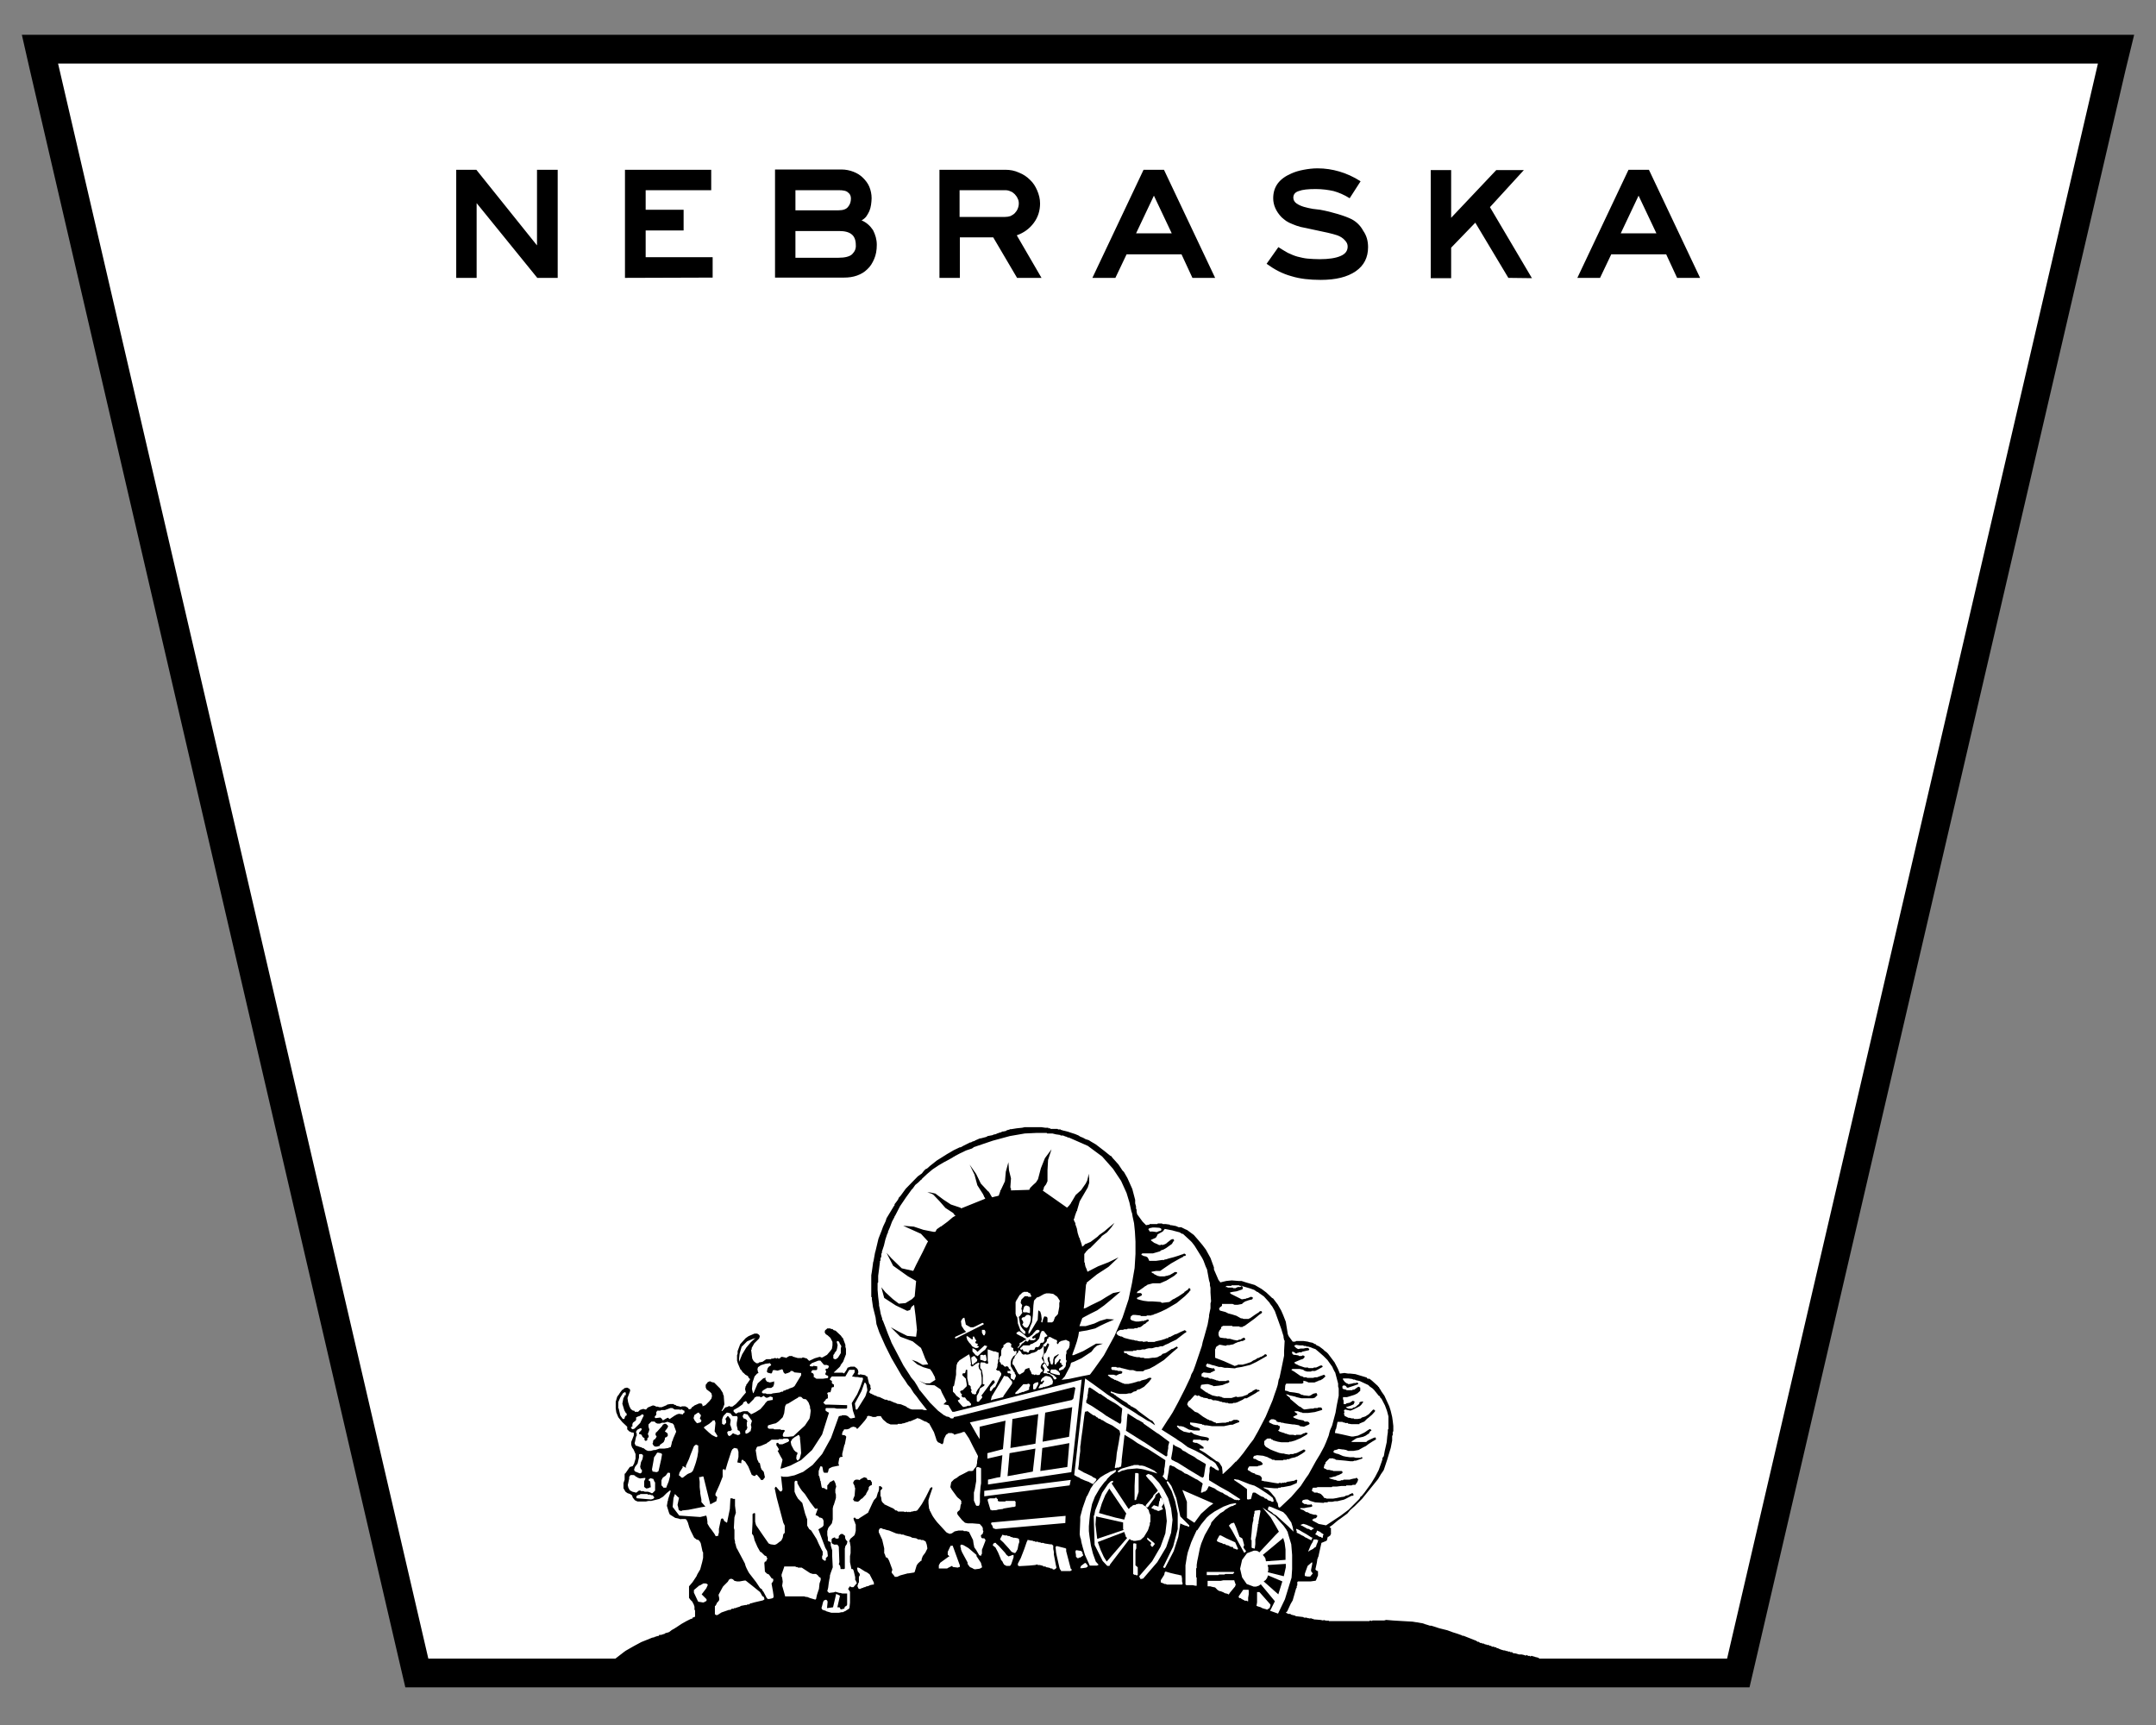 <?xml version="1.0" encoding="utf-8"?>
<!-- Generator: Adobe Illustrator 21.0.0, SVG Export Plug-In . SVG Version: 6.00 Build 0)  -->
<svg version="1.1"
	 id="Shield" xmlns:cc="http://creativecommons.org/ns#" xmlns:dc="http://purl.org/dc/elements/1.1/" xmlns:rdf="http://www.w3.org/1999/02/22-rdf-syntax-ns#" xmlns:svg="http://www.w3.org/2000/svg"
	 xmlns="http://www.w3.org/2000/svg" xmlns:xlink="http://www.w3.org/1999/xlink" x="0px" y="0px" viewBox="0 0 750 600"
	 style="enable-background:new 0 0 750 600;" xml:space="preserve">
<rect x="0" y="0" width="750" height="600" fill="#808080" stroke="none"/>
<style type="text/css">
	.st0{display:none;}
	.st1{fill:#FFFFFF;}
</style>
<path id="Back" class="st0" d="M37.5,0h675C733.2,0,750,16.8,750,37.5v525c0,20.7-16.8,37.5-37.5,37.5h-675
	C16.8,600,0,583.2,0,562.5v-525C0,16.8,16.8,0,37.5,0z"/>
<g id="Background">
	<polygon class="st1" points="145,581.9 13.9,17.1 736.1,17.1 604.8,581.9 	"/>
	<path d="M729.8,22.1l-129,554.8H149L20.2,22.1H729.8 M742.4,12.1h-12.6H20.2H7.6l2.8,12.3l128.8,554.8l1.8,7.7h7.9h451.8h7.9
		l1.8-7.7l129-554.8L742.4,12.1L742.4,12.1z"/>
</g>
<g id="Wagon" transform="translate(5.088,238.653)">
	<path id="path11444" d="M530.9,339.3v-0.2l-0.5-0.9l-0.5-0.3l-0.9-0.2l-0.5-0.2h-0.2l-0.5-0.2h-0.2l-0.2,0.2h-0.2v-0.2h-0.7
		L526,337h-0.2v0.2h-0.2l-0.5-0.2l-0.9-0.2h-0.9l-1.4-0.4h-0.3h-0.2l-0.3-0.2H521V336h-0.2h-0.5l-0.2-0.2H520h-0.2h-0.2h-0.2v-0.2
		h-0.2h-0.5l-0.2-0.2H518l-1-0.3l-0.5-0.2l-0.4-0.2l-0.7-0.2v-0.2h-0.2H515h-0.2l-0.2-0.2h-0.7l-0.3-0.3h-0.2h-0.2l-0.5-0.3h-0.2
		h-0.2h-0.2l-0.2-0.2h-0.2h-0.2L511,333h-0.5l-0.2-0.2h-0.2h-0.3l-0.5-0.4h-0.2h-0.2l-0.2-0.2h-0.2V332h-0.2l-4.3-1.7h0h-0.3h-0.2
		v-0.2h-0.2l-1.4-0.5l-1.6-0.5l-1.9-0.7l-2.8-0.7l-2.8-0.9h-0.5l-0.9-0.3l-0.7-0.2l-0.5-0.2l-0.7-0.2h-0.2l-1.6-0.3h-0.2l-1.2-0.2
		l-3.5-0.2l-3.3-0.2l-2.4-0.2l-0.7,0.2h-4l-0.5,0.2l-0.2-0.2h-0.2l-0.2,0.2h-4.9h-0.2H466h-6.4h-0.7h-1h-0.7L457,325h-0.2l-0.2,0.2
		l-0.2-0.2h-0.3h-0.2l-0.5-0.2l-0.2,0.2l-0.9-0.2l-2.4-0.2l-0.2-0.2h-0.2h-0.2l-0.3-0.2h-0.2l-0.2,0.2l-0.2-0.2h-0.2h-0.3l-0.5-0.2
		h-0.9l-0.2-0.2l-2.6-0.3l-0.3-0.2l-1.6-0.4h0.2l-0.2-0.2h-0.5H443l-0.3-0.2l-0.5-0.2l0.5-0.5l1.2-2.6l0.7-1.2l1.2-4.2v-0.2v0.4
		v-0.3h0.2v-0.2V313l0.2-0.2v-0.2v-1l0.3-0.2h4.2h0.2l1.4-0.2h0.2l0.2-0.2l0.7-1.7V308v-0.2h-0.2l-0.5-0.3l-0.2-0.3l0.5-2.3l0.2-1.4
		l0.2-0.2v-0.2v-0.2l0.2-0.2v-0.2l0.3-1.4l0.7-3.1l0.5-0.2l1.2-0.5l0.2-0.2l0.3-1.2h0.2l0.7-0.5v-0.2l0.2-0.2v-2v-0.2h-0.2l-0.3-0.3
		l1-0.7l1.9-1.6l1-0.7l2.3-1.7l1-1.2l1.6-1.4l2.6-2.6l3.8-4.7l1.7-2.1l1-1.7l0.7-1l0.3-0.5l1.2-3.6l0.5-1.7l0.7-2.3l0.5-2.6V261
		v-0.2l0.2-0.3v-0.7v-0.4l0.2-0.2V259v-0.5v-1.2l-0.2-1.7l-0.2-1.4l-0.5-2.1l-0.5-1.6l-1.7-3.7l-1.2-1.7v-0.2l-0.3-0.3l-0.5-0.9
		h-0.2v-0.2l-2.1-1.9l-0.9-0.7h-0.7v-0.2h-0.2v-0.2l-1-0.3l-3-0.9l-1.9-0.2h-0.7l-1.2-0.2l-1.4,0.2H461l-0.7-1.7l-1.2-2.3L459,235
		l-2.1-2.8l-0.5-0.5l-0.7-0.5l-0.5-0.5l-1.2-0.9l-0.3-0.2l-0.7-0.3l-0.3-0.2v-0.2h-0.3l-0.9-0.5l-1-0.2l-0.7-0.2l-1.4-0.2h-2.6
		l-0.3,0.2h-0.4h-0.3h-0.2l-1.4-1.9l-0.3-0.7l-0.7-4.3l-0.9-2.3l-0.7-1.6l-1.2-2.1l-1.6-2.1l-0.4-0.2l-0.3-0.3l-1.7-1.6l-1.6-1.2
		l-2.4-1.4l-2.4-0.7l-1-0.3l-1.2-0.4h-1l-2.4-0.2l-1.9,0.2l-2.1,0.5l-0.3-0.5l-0.3-0.3l-0.3-0.7l-0.3-0.7l-1-2.3v-0.7l-1.2-3.3
		l-1.6-2.9l-1.2-1.6l-1.6-1.9l-1.4-1.6l-2.3-1.7l-0.7-0.3l-1.4-0.7h-0.2h-0.7l-0.9-0.4l-1.6-0.3h-0.2H402l-0.2-0.2l-1.4-0.2h-1
		l-0.3-0.2h-1.4l-0.2,0.2h-1.6H395h-0.2v0.2h-0.2l-1,0.2l-0.2-0.2l-1-1l-1.9-2.6l-0.2-0.9v-0.7l-0.2-0.4v-0.5V181l-0.3-1.1v-1.2
		l-1-3.8l-1.7-3.8l-1.2-2.1l-0.5-0.5l-1.4-2.1l-1.7-1.9l-0.2-0.2l-0.7-0.9h-0.2l-2.1-1.7l-3-2.3l-1.7-1l-0.3-0.2l-0.5-0.3l-1-0.3
		l-0.9-0.5l-0.5-0.2l-0.5-0.2l-0.3-0.2l-0.3-0.2l-1.2-0.5l-2.8-0.9l-1.2-0.3h-0.2l-0.4-0.2h-0.2h-0.2v-0.2h-0.2h-0.5H363l-0.2-0.2
		h-0.2H362h-0.2v0H361h-0.7v-0.2h-0.2h-0.3h-0.2v-0.2h-0.2h-0.7h-0.2l-1.4-0.2H357h-5.4h-0.2l-0.9,0.2l-1.9,0.2l-1.9,0.3h-0.5
		l-0.2,0.2h-0.2l-0.7,0.2l-0.2,0.2l-0.9,0.2h-0.3l-0.9,0.4h-0.3l-0.3,0.2H342l-0.4,0.2l-0.5,0.2H341h-0.2l-0.7,0.3l-1.6,0.3
		l-0.5,0.3l-1.9,0.5h-0.3l-1.6,0.7l-0.3,0.2l-0.7,0.2l-0.5,0.3h-0.3l-2.4,1.2l-0.9,0.5h-0.3l-2.1,1l-1.2,0.7l-1.2,0.7l-1.9,1.2
		l-1.6,1l-2.4,1.9l-1,0.9l-0.5,0.2l-0.2,0.2l-0.2,0.2l-0.2,0.2l-0.7,0.9l-1.4,1l-4.2,4.3l-1.9,2.6l-0.5,0.5l-0.3,0.7l-0.5,0.7
		l-0.7,0.9v0.2v0.2l-0.2,0.2l-2.6,4.3l-0.3,1l-0.9,1.9l-0.5,1.4l-0.2,0.5l-0.9,2.3l-1,4.2l-0.2,0.7l-0.5,2.8l-0.2,0.7v0.2l-0.4,2.9
		l-0.2,1.2v0.3v0.2v5.6v0.5v0.5v0.5h0.2v0.7l0.4,2.8l0.9,3.6l0.3,2.3l1,2.9l2.1,4.7l2.1,4.2l3.6,6.2l1.2,1.7l0.9,1.4l0.9,1l1.2,1.9
		l1,1.2l1,1.4l2.6,3.3h-1l-0.7-0.2h-3.5l-0.7-0.2h-0.2v-0.2h-0.2l-0.3-0.2h-0.2l-0.3-0.3l-0.3-0.2l-1.7-0.7l-1.4-0.2l-0.2-0.2
		l-0.7-0.2l-1.6-0.7h-0.5l-0.5-0.3h-0.2H303h-0.2l-1.9-0.9l-0.9-0.2l-0.2-0.2l-0.7-0.2l-0.3-0.2l-0.5-0.2l-0.3-0.2h-0.2l-0.2-0.2
		l-0.2-0.2h-0.2l0.7-1.4l-0.2-0.3v-0.7l-0.2-0.5v-0.2v0.4l-0.3-0.5l-0.5-2.1v-0.2l-0.7-0.3v-0.2l-1.7-0.3H294l-0.2,0.2l-0.3-0.2
		h-0.2v-0.2l0.2-0.5v-0.2l-0.2-0.9h-0.2v-0.2l-0.9-0.7H292h-1.2L290,237h-0.2l-0.5,1l-0.7,1h-0.3l-0.2-0.2h-1.4h-0.2h-1.4l-0.2-0.2
		h0.2l1.7-1.6l0.2-0.2l0.3-0.4v-0.2l0.9-1.2l1-2.6v-1.9l-0.2-0.7v-0.7l-0.9-2.4l-0.3-0.2l-0.3-0.5l-0.2-0.2l-1.7-1.6l-0.7-0.2
		l-0.2-0.2l-0.2-0.2h-0.2h-0.2h-0.2v-0.2h-1h-0.2l-0.5,0.5H282l-0.2,0.7v0.2l0.3,0.5l0.2,0.2l0.5,0.3l1,0.9l0.7,1.4v1.2l-0.2,1.2
		l-0.5,0.7l-1.2,1.4l-1.6,0.9h-0.5l-0.2-0.2h-0.2H280l-1.7,0.5l-1.9,0.9l-0.9-0.9h-0.2l-1-0.3h-0.2l-0.2,0.2h-0.5h-1l-0.7-0.2
		l-1-0.3l-0.2-0.2h-0.7h-0.3l-0.7,0.4l-0.5,0.3l-0.2-0.2h-0.2l-0.9-0.2h-0.3l-0.2,0.2l-0.2,0.2l-0.3,0.2h-0.3l-0.2-0.2h-0.2
		l-0.2,0.2l-0.5-0.2h-0.2l-0.5,0.2h-0.5h-0.2v0.2h-1.7l-0.3,0.2l-1,0.7l-1,0.2H259l-0.3,0.3H258l-0.9-0.7l-0.5-0.9l-0.2-1.4v-0.2
		l-0.2-1.4l0.2-0.2v-0.5l0.9-1.6l1.7-1.7l0.2-0.7V226l-0.2-0.3l-0.2-0.2l-0.5-0.3h-0.9l-2.1,0.9l-1,0.7l-1,1.1l-0.9,1l-0.9,2.4v0.2
		v0.7l-0.2,0.5v1.9l0.3,1l0.9,2.1l0.3,0.2l0.3,0.5l0.2,0.3l0.3,0.2l0.3,0.3l0.3,0.3l0.9,0.5l0.2,0.5l0.5,0.5v0.2l-1.1,1.6l-0.2,0.2
		v0.3l-0.2,0.2l-0.2,1l0.3,1.2l-1.2,1.4l-0.7,0.9l-1.6,1.7l-1.2,0.9H249l-0.5-0.2h-0.2v0.2l-1.1,0.3l-1,1.2h-0.3l0.5-0.9l0.5-1.4
		l-0.2-2.6v-0.3l-0.3-0.7v-0.3l-1-1.6l-2.1-2.1H243l-0.7-0.2l-0.3-0.2h-0.2l-0.7,0.3l-0.5,0.7l-0.2,0.2v0.9l0.3,0.7l1.2,0.9l0.5,0.5
		l0.2,0.9l-0.2,0.9l-0.7,0.9l-1.2,1.2l-0.2,0.2l-0.5,0.2l-0.5,0.2v-0.2V250l-0.3-0.3v-0.2h-0.2h-0.7l-1.6,0.7l-0.5,0.4l-0.5,0.3v0.2
		l-0.2,0.2l-0.3,0.2h-0.5l-0.3-0.5l-0.9-0.5h-1.2l-0.3,0.2l-0.7-0.2l-0.9-0.2l-0.3-0.3h-0.2h-0.2l-0.3-0.3H229h-0.9l-1.1,0.2
		l-0.2,0.2l-0.7,0.3l-0.5,0.2l-0.5,0.2h-0.9l-0.5-0.2h-0.2h-0.2h-0.2l-0.2-0.2l-0.7-0.2H222l-0.5,0.2l-1.2,0.5l-0.2,0.2l-0.2,0.2
		l-0.2,0.3h-0.3l-0.7-0.2l-1,0.3l-0.3,0.2l-0.3,0.3l-0.2,0.2h-1.2v-0.2l-0.2-0.2h-0.2h-0.2l-0.7-0.5l-0.5-0.9l-0.5-1.6l-0.2-1.4
		l0.9-2.4V245v0v-0.3l-0.5-0.5h-0.2l-0.3-0.2H213l-0.9,0.2l-0.5,0.5h-0.2l-0.9,1.2l-0.3,0.5l-0.4,0.5l-0.2,0.3l-0.5,1.7v2.3l0.2,1.4
		l0.7,1.7l0.4,0.5l1,1.2l1.7,1.6v0.7v0.2l0.3,0.3l0.2,0.2l0.2,0.2l0.9,0.4h0.5l0.2,0.2v0.5v0.3l-0.9,2.3v1l0.3,0.9l0.5,0.7l0.7,1.6
		v1.6l-0.5,1.7l-0.5,0.9l-1,0.3l-1.6,2.3h-0.2v0.2v1.9l-0.4,1.2v0.3v0.3v0.3v0.9l0.7,1.2l0.7,0.5l0.9,0.3l0.7,0.5l0.2,0.7l0.7,0.9
		l0.3,0.2l0.7,0.3h2.9l0.9-0.2h1l2.8-0.7l0.3-0.2l0.7-0.4l0.3-0.2l1.2-1.2l1.1-0.9h0.3v0.3l-0.9,2.8v0.3l-0.2,0.5v0.2l-0.2,1.2
		l0.7,2.3l0.3,0.7l1.9,1.2l1,0.2l0.7,0.2l0.2,0.2v-0.2h0.7h0.9l0.4,0.2l0.5,1l0.5,1.7l0.5,1.2l1.2,2.4l0.7,0.5l0.2,0.2h0.2h0.2
		l0.3,0.2l0.2,0.2v0.2h0.2l0.3,0.7l0.3,1.4l0.3,1.4l0.2,0.3v1.9l-0.3,1.4l-0.7,2.6l-1,1.7l-0.3,0.7l-1.4,2.1l-1.2,1.4v3.3v0.7
		l0.5,0.7l0.7,0.7l0.2,0.5l0.2,0.3l0.3,0.9v1l0.2,0.3v2.1l-0.2,0.2l-0.7,0.2v0.2h0.2l-0.9,0.3l-1.4,0.7l-1.6,0.9l-2.6,1.7l-0.9,0.5
		l-0.9,0.7l-0.9,0.3h-0.2l-0.4,0.2l-0.2,0.2h-0.2l-0.9,0.3h-0.5h-0.2v0.2l-0.3,0.2h-0.5l-0.2,0.2H223h-0.2l-0.2,0.2l-0.9,0.2
		l-1.7,0.7l-0.5,0.2l-0.5,0.2l-1,0.4l-2.6,1.4l-2.8,1.6l-0.7,0.5l-3.1,2.4v0.3l-0.2,0.2 M423.7,299.4h-0.2h-0.2h-0.2l-0.9-0.5
		l-0.9-0.2l-0.2-0.3h-0.2h-0.4l-0.5-0.3l-0.7-0.2l-0.9-0.4l-0.2-0.3l0.2-0.5l0.5-0.9l0.2-0.4h0.5l1.9,1l3.1,1.4l1,2.3l-0.2,0.2h-0.3
		l-0.7-0.3h-0.3L423.7,299.4 M337.7,232.5l0.2,0.3l0.2,1.2v0.4v0.2h-0.2l-0.2,0.2h-0.2h-0.2l-0.3-0.2h-0.2l-0.2-0.2h-0.3h-0.2
		l-0.2-0.2v-0.9v-0.2V233v-0.2l0.2-0.2h0.2h0.2h0.3l0.2,0.2l0.2-0.2h0.2h0.2L337.7,232.5 M337.7,224.4v0.7l-0.3,0.7H337l-0.5-0.9v-1
		h0.9L337.7,224.4 M427.9,301.4h-0.2l-2.1-3.8v-0.2h-0.2v-0.2l-1.9-3.5l-1.1-1.7l0.2-0.2l0.5-0.5l0.9-0.3h0.2l0.7,1.6l1.2,3.3
		l0.9,0.5l0.2,0.4l0.5,1.9v0.3l-0.2,0.2v0.5l0.9,1.2l-0.2,0.2L427.9,301.4 M371.2,241.2l-3.6,32.2l-29,4.3V276l1-0.2l2.1-0.5
		l1.2-0.2l0.7-7.6l-5.2,1.2v-1.9l5.4-1.4l0.9-9.9l-9,2.1v4.3l-0.9-1.4l-1.6-2.8l-0.9-1.6l35.5-7.8l0.5-0.5l0.7-3.7l-0.5-0.3L328,254
		l-1.2,0.2l-0.3,0.5h-0.2H326h-0.3l-0.7-0.5l-1-0.2l-0.2-0.2l-0.5-0.2l-2.1-1.6l-2.8-2.8l-3.1-3.8l-0.2-0.2V245h-0.2l-0.9-1.6
		l-1-1.6l-1.2-1.4v-0.2h-0.2V240l-2.4-3.7l-2.1-4l-2.1-4v-0.2l-0.2-0.2v-0.2l-1-2.4l-0.9-2.4l-0.9-2.3l-0.2-0.2v-0.2V220l-0.5-1.6
		l-0.3-1.6l-0.3-1.4v-0.2V215v-0.2l-0.3-2.4l-0.2-2.4v-2.4v0.4v-0.4l0.2-0.2v-2.3l0.3-2.3l0.3-2.4v-0.2V200l0.2-0.2v-0.7l0.3-0.7v-1
		l0.2-0.2v-0.3v-0.2l0.7-2.1l0.5-2.1l0.7-2.1l0.2-0.2V190v-0.2l0.7-1.6l0.7-1.9l0.9-1.7v-0.2l0.2-0.2l1.7-3.3l2.1-3.1l2.1-2.9h0.2
		v-0.2l0.2-0.2l0.7-1l1.1-0.9l0.9-0.9h0.2v-0.2l0.2-0.2l1.7-1.6l1.9-1.6l2.1-1.4l1.7-1l1.7-0.9l1.6-0.9l0.2-0.2h0.2l0.2-0.2l1.9-1
		l2.1-1l2.1-0.7l0.2-0.2h0.2v-0.2l6.8-2.3l5.9-1.6l5.2-0.9l4.3-0.2h3.3l0.2,0.2h0.2h0.2h1.4l1.2,0.3l1.4,0.2h0.2v0.2h0.2h0.7
		l0.7,0.3l0.7,0.2l0.2,0.2h0.2h0.2l6.6,2.9l5,3.7l3.8,4.3l2.8,4.2l1.9,4.2l1,3.3l0.5,2.3l0.2,0.9l0.2,0.5l0.2,1.2l0.5,2.3l0.3,2.9
		l0.2,3.5v4.3l-0.3,4.9l-0.9,5.2l-1.2,5.7l-2.1,6.3l-2.8,6.4l-3.7,6.8l-3.5,4.9l-1.2,1.6l-0.2,0.2l-2.6,0.5l-4.7,1l-2.6,0.3l0.3-0.2
		l0.9-1l1-1.9l0.9-1.7l0.2-0.9l0.2-0.3l0.9-0.3l2.6-1.2l3.5-2.3l0.9-1.2l1-0.9l2.1-0.7h-2.4l-2.4,1.4l-2.1,1.2l-2.1,0.9l-1.2,0.5
		h-0.5l0.2-0.7l0.7-1.9l0.7-2.1l0.5-1.9l0.2-1.2v-0.3l0.9-0.2l1.9-0.3l2.9-0.7l1.7-0.9l2.1-1l2.8-1.2l-2.6-0.2l-2.4,0.7l-1.9,0.9
		l-3,0.9h-1.7h-0.5l1-2.8l0.9-0.5l1.9-1l2.4-1.2l2.4-1.7l2.9-2.4l2.8-2.4l-2.6,0.5l-2.4,1.4l-1.9,1.2l-3.3,1.6l-1.9,1l-0.7,0.2
		l0.2-1.6l0.3-3.5l0.3-3.3l0.2-0.2v-0.2v-0.2l3.6-2.9l4-2.6l3.5-3.3l-3.5,1.7l-3.6,1.4l-3.7,1.9l-0.3-0.9l-0.4-0.9l-0.2-0.9v-0.2
		v-0.2l-0.2-0.2V199v-1.2v-0.3l0.2-0.2l0.5-0.7l0.9-0.9h0.2v-0.2h0.2l1.2-1.2l1.2-1.2l1.2-1.2l0.2-0.2l0.2-0.3l0.2-0.2l1.7-1.2
		l1.4-1.6l1.2-1.7l-1.7,1.4l-1.9,1.6l-1.7,1.2l-0.2,0.2l-0.2,0.2l-0.2,0.2l-1.2,0.9l-1.2,0.9l-1.6,0.7h-0.2l-0.2,0.2l-0.2,0.2
		l-0.3,0.3l-0.3,0.2h-0.2v-0.3l-0.3-1l-0.5-1.4V192l-0.2-0.2l-0.5-1.6l-0.3-1.6l-0.5-1.4V187v-0.3l-0.2-0.2l-0.2-0.5l-0.2-0.5
		l0.2-0.3l0.3-1.1l0.5-1.4l0.2-0.2v-0.2l0.9-3.1l1.4-2.4l1.4-2.4l0.5-1.6v-1.6l-0.2-1.6l-0.2,1.2l-0.3,1.2l-0.5,1l-1.6,2.3l-1.9,1.7
		l-1.4,2.4l-0.2,0.2v0.2l-0.7,0.9l-0.5,0.5l-0.2,0.2l-8.4-5.9v-0.2l0.2-0.2l0.2-0.9l0.7-0.9l0.5-1.1v-3.8l0.2-3.6l1.2-3.7l-2.3,3.1
		l-1.4,3.5l-1,3.8l-0.7,1.1l-1,0.9l-0.9,0.9l-0.2,0.2v0.2L353,175v0.2l-6.4,0.2v-0.3v-0.4l-0.2-0.2v-0.2V174l0.2-2.8l-0.7-2.8
		l-0.2-2.8l-0.9,3.3l-0.3,3.3l-1.4,3l-0.2,0.2v0.2l-0.3,0.9l-0.2,0.5v0.2l-0.7,0.2l-0.9,0.2l-0.7,0.2l-0.2-0.2l-0.3-0.5l-0.5-0.9
		l-0.2-0.2v-0.2h-0.2l-2.6-2.8l-1.6-3.3l-2.3-3.3l1.7,3.5l1,3.7l2.1,3.3v0.2l0.2,0.2v0.2l0.2,0.3l0.2,0.3v0.2l-8.2,3.3h-0.2
		l-0.2-0.2l-3.3-1.1l-2.6-1.7l-2.8-2.1l-0.9-0.2l-0.9-0.2h-1l0.7,0.2l0.7,0.2l0.7,0.4l2.1,2.2l2.1,2.4l2.6,1.7l0.2,0.2l0.2,0.2v0.2
		l0.3,0.2l0.2,0.2l-0.9,0.5l-1.9,1.6l-2.3,1.7H322l-0.2,0.2l-1,0.7l-0.5,0.9h-0.7l-3.5-0.7l-3.3-1.1l-3.7-0.3l3.1,1.4l3.1,1.4
		l2.4,2.6v0.2l-0.2,0.2l-1.6,3.3l-2.3,4.5l-1,2.1l-4-0.9L305,199l-1.7-1.9l2.3,4.5l5.2,3.7l2.8,1.6l-0.5,5.4l-0.9,0.9l-2.3,1.4
		l-2.3,0.2l-2.1-1.6l-2.6-2.4l-1.4-1.7l1,3.7l4,2.6l4,1.9l1-0.3l0.5-1.1l0.9-0.7l0.5,3.8l0.5,4.9l-0.3,2.4l-3.1-0.3l-2.8-1.4
		l-2.9-1.6l3.3,3.3l4.3,1.6l2.9,2.3l0.5,1.2l1,2.6l1,1.9l-1.9,0.2L314,235l-1.9-0.7l1.9,1.6l2.1,1l2.4,0.7l0.7,1l0.9,1.7l0.2,1
		l-1.9,1.2h-1.7l-2.1-0.9l2.6,1.4l2.8,0.2l2.1,1.4l0.5,1.2l1.1,2.1l0.5,1H324l-0.9,0.9l1.7,0.3l1.4,2.3h0.7L371.2,241.2
		 M337.5,235.3l0.2,0.2l0.5,0.2h0.3l0.2-0.3l-0.2-0.9v-3v-0.3v-0.5l0.7,0.2l1.4,0.5h0.5l1,0.4h0.2v0.2v0.2v1.9l-0.2,0.2v0.9
		l-0.2,0.7v0.5l-0.2,0.9l-0.3,0.2l0.2,0.4l0.4,0.2h0.5l0.7,0.9v0.2v0.2v0.2l-0.5,0.9l-1.6,3.3l-0.5,0.2l-0.9,1.2h-0.2l-0.3-0.3
		l0.2-1l1.6-1.7l-0.2-0.5l-0.2-0.3l-0.5,0.2l-1.2,1.7l-2.3,3.1l-0.3,0.3l0.3,0.5v0.2l-0.2,0.3l-1,1.2h-0.5l-0.2-0.2V248v-0.2v-0.7
		v-0.2l0.7-1.2l0.2-0.7l0.2-0.7l1.4-0.9l0.2-0.3V243l-0.2-0.2h-0.4V241v-1.2l-0.2-1.2l-0.2-0.9l-0.3-0.2v-0.2h-0.2v-0.2v-1.4
		l0.2-0.5L337.5,235.3 M356.1,242.1v0.7l-0.9,1.7H355h-0.2v0.2l-0.5-0.2v-1.7h0.2l0.2-0.3l0.7-0.3L356.1,242.1 M359.4,226.4h0.2h0.2
		h0.3h0.2l0.5,0.3l1,0.5l0.5,0.2h0.2v0.2l0.2,0.2l-0.2,0.7l0.2,0.2l0.2,0.2l0.2-0.2v-0.3h0.2v-0.2l0.9-0.5h0.2l1.2-0.3h0.2l0.3,0.2
		l0.7,0.3l0.2,0.3v0.3v0.5v0.3l-0.2,0.7v0.2l-0.2,0.2l-0.2,0.3l-0.2,0.2l-0.3,0.3v0.7v0.2l-0.2,0.5v1.7l0.2,0.2v0.2v0.2v0.3h-0.2
		v0.9l-0.2,0.7l-0.5,0.5v0.2l-1.2,0.5h-0.3h-0.2v-0.2v-0.2v-0.2l1.4-1l-0.2-0.2l-0.2-0.2h-0.2v0v-0.2l0.2-0.2l-0.5-0.2l-0.2-0.2V235
		v0l0.3-0.7l-0.2-0.2h-0.2l-0.4,0.7l-0.7,0.7v0.2l-0.3,0.2H362h-0.2v-0.2v-1v-0.2l0.2-0.7h0.2l0.2-0.4l0.3-0.3l0.2-0.2l0.3-0.3v-0.2
		H363l-0.3,0.2l-0.5,0.3l-0.5,0.3l-0.2,0.4l-0.2,0.7v0.9l-0.2,0.5v0.2L361,236h-0.2l-0.2-0.2h-0.2v-0.2l-0.2-0.7l-0.2-0.5v-0.2V234
		v-0.3v-0.2l-0.2-0.2h-0.2l-0.3,0.7l0.2,0.9l0.3,0.5v0.2l-0.2,0.7v0.2h-0.2v0.2l-0.2-0.2l-0.2-0.2v-0.2h-0.2V236v-0.2v-0.2l-0.4-0.2
		h-0.2v-0.2V235v0l-0.2-0.9l-0.2-0.7v-0.2l0.3-0.9h0.2v-0.2l0.2-0.2h0.2l1-2.4l0.2-0.5l-0.2-0.2l-0.2-0.2h-0.2l-0.5,0.9l-0.2,0.2
		h-0.2h-0.2v-0.2h-0.3h0.1v1.7v0.4v0.7l-0.2,0.2v0.3l-0.3,0.5l-0.2,0.4l0.2,0.5l0.3,0.5l0.2,0.2v0.2v0.2h-0.2v0.2h-0.3l-0.4,0.7
		l-0.2,0.7l0.2,0.5l0.5,0.5v0.2v0.2l-0.2,0.2h-0.2l-0.2,0.2h0l-0.3,0.5v0.2l-0.4,0.2h-0.2h-0.5h-0.2v-0.2h-0.2l-0.3,0.2h-0.2
		l-0.2-0.2h-0.2h-0.2H354l-0.3-0.3v-0.2l-0.3-0.7l-0.2-0.3l-0.2-0.5v-0.3l-0.9,0.3l-0.5,0.2l-0.2,0.3l-0.2,0.5l-0.3,0.3l-0.9,0.5
		l-0.2,0.2h-0.3l-0.2-0.2L349,239v-0.2l-0.2-0.2l-0.3-0.7l-0.2-0.3l-0.5-1l-0.3-0.5h-0.2l-0.2-0.5v-0.2l0.2-1v-0.2l0.2-0.2l0.3-0.3
		v-0.2l0.2-0.5l0.3-0.3l0.3-0.5l0.4-0.3v-0.2l0.2-0.2v-0.2v-0.2h0.2h0.2l0.2,0.2l0.2,0.2l0.2,0.2v0.2l0.2,0.3l0.5,0.3h0.4l0.3-0.2
		l0.2,0.2h0.7l0.7-0.2l0.5-0.3l0.9-0.2l0.9-0.4l0.2-0.2l0.2-0.2l0.2-0.2h0.2h0.3l0.7-0.5l0.5-0.7v-0.3V229h0.2l0.2-0.2l0.7-0.7
		l0.2-0.5v-0.3v-0.2h0.2V227l0.3-0.2l0.2-0.2L359.4,226.4 M435.4,282.6H435l-0.5-0.5l-0.9-0.3l-1.6-1l-0.5-0.3h-0.7l-0.2,0.3
		l-0.5,1.9l-0.5,0.2l-0.2-0.2v0.2h-0.2h-0.3l-0.2-0.2v-1v-1.4v-1l-2.3-1.7l-2.1-1.4l-0.2-0.2h0.2v-0.2l0.9,0.2h0.2h0.2l4,1.6
		l1.7,0.5l1.6,0.9l2.6,1.7l1.4,1l0.2,0.2l0.4,0.3l0.2,0.2l0.3,1l-0.2,0.3h-0.5l-0.2-0.2l-1-0.3L435.4,282.6 M361.7,237.7h0.3h0.2
		l0.2,0.2l0.5,0.3l0.3,0.2v0.2h0.2v0.2l0.2,0.2v0.2v0.2v0.2h-0.2h-0.2H363l-0.9-0.2l-1.6-0.5v-0.2h-0.2v-0.2v-0.2v-0.2l0.2-0.2v-0.2
		h0.2h0.2H361.7 M358.5,240L358.5,240h0.2l0.2-0.2v0.2h0.2h0.3l0.9,0.3l0.2,0.2l0.2,0.3l0.2,0.2l0.3,0.9l-0.2,0.9l-0.4,0.2h-0.2
		l-0.3,0.2h-0.2v0.2h-0.3h-0.2l-0.2,0.2H359h-0.4v0.2h-0.3h-0.2H358h-0.3v0.2h-0.2l-0.9,0.2h-0.2h-0.2V244l0.7-1.2h0.3h0.2l0.5-0.7
		l0.2-0.2v-0.2H358v-0.2h-0.2l-0.2,0.2l-0.2,0.2h-0.2H357v-0.2v-0.2l0.2-0.4l0.2-0.3l0.2-0.2l0.5-0.3l0.2-0.2L358.5,240 M430.1,297
		v-0.2v-0.2v-0.2l0.2-1.9l0.2-2.4l0.2-1.2l0.2-0.7v-1l0.2-0.5v-0.5l0.2-0.5V287l0.2-0.2l1.4-0.2h0.3l0.2,0.3l-0.7,3.8v0.2v0.2v0.2
		l-0.2,0.2v0.5l-0.3,1.9l-0.3,1.7l-0.3,1.2v0.9v0.7l-0.2,1.6l-0.9-0.2l-0.2-0.2v-0.2V297 M332.6,244.3v-0.7l-0.5-0.5h-0.2l-0.5-2.4
		v-0.9v-1.2v-0.5v-0.2l-0.2-0.2l-0.3,0.2l-0.2,0.9l-0.2,0.2H330l-0.3,0.2v0.5l1.2,1.2l0.3,1.9v0.2v0.3v0.2l-0.2,0.2l-0.3,0.3
		l-0.2,0.2l-0.7,0.7l-0.7,0.2l-0.2,0.3l0.2,0.5l0.5,0.5l-0.2,0.3v0.3l0.5,0.4h0.7l0.7,1l0.9,0.5v0.2l0.3,0.3l0.2,0.2v0.5l-0.5,0.2
		h-0.7l-0.3,0.2l-1,0.2H330l-0.3-0.2l-1.4-1.6l-0.2-0.5l0.5-0.2l0.2-0.2v-0.3l-1.2-0.9l-0.5-0.7l-0.7-0.7V244l0,0v-0.3l0.2-0.2
		l0.2-0.2l0.4-2.1l0.3-1.7v-1.4l0.2-2.1l0.2-0.3v-0.3l0.2-0.2l0.2-0.2l0.2-0.3l0.2-0.2l1.4-0.9l1.9-1.2l0.2,0.5l0.3,1.2v0.2l0.2,1.6
		l-0.2,0.2l0.2,0.3l0.3,0.3l0.4-0.2l0.9-0.7l1-0.5l0.3,0.2l-0.3,1l0.2,0.9l0.7,0.9v0.9l0.2,1.4v2.1l-0.7,1.1l-0.7,0.9l-0.5,0.9v0.5
		l-0.5,0.3l-0.5-0.2h-0.4V246l-0.2-0.3l-0.2-0.2l0.2-0.7L332.6,244.3 M442,243.3l0.2-0.5l0.2-0.2h5.4l0.5-0.2v-0.3v-0.5l0.9,0.2
		l0.9,0.4h2.1l1.2-0.5h0.2v-0.2h0.5l0.9-0.5l1-0.9l-0.2-0.3l-0.3-0.3l-0.5,0.2l-1.4,0.5l-0.5,0.2h-0.7l-0.7,0.2H451h-0.9h-0.5
		l-0.2-0.2h-1l-0.2-0.2l-0.5-0.2h-0.3l-2.3-1.6l-0.9-0.5v-0.2l0.4-0.2h2.4l1.4,0.3v0.2l0.5,0.2l0.7,0.2h1.4l0.2-0.2h0.7h0.2h0.3
		l1-0.5l1.6-0.9v-0.2l-0.2-0.3h-0.5l-0.7,0.3l-0.3,0.2h-0.2l-0.3,0.2H452l-0.3,0.2h-1.6l-0.2-0.2H449h-0.2l-2.1-0.7l-0.3-0.2
		l-0.7-0.3l-0.3-0.2l-0.2-0.2v-0.2l2.1-0.9l0.9-0.3l0.5-0.5V233l-0.5-0.2H448l-0.3,0.2h-0.2h-0.2h-0.5l-0.2-0.2l-1.2-0.2h-0.5
		l-0.5-0.5v-0.5l0.2-0.2l0.2,0.2h0.2l0.7,0.5h0.3l0.2-0.2h0.3l0.3-0.2h0.9l0.2-0.2l2.3-0.5l0.2-0.3l-0.2-0.3l-0.3-0.2h-0.2h-0.2
		h-0.2l-0.9,0.2h-1l-0.9,0.2l-0.7-0.4l-0.7-0.7l0.2-0.2h0.3v-0.2l1.4,0.2h0.2h1l0.3,0.2h0.5h0.2l0.2,0.2h0.3h0.2l1,0.3l0.7,0.3
		l0.9,0.3l1.2,1l1.6,1.4l1.4,1.4l1.7,2.4l0.2,0.5l0.5,1l0.3,0.5l1,3.8v1l0.2,0.7v1v0.5v1l-0.7,3.5l-0.4,2.4l-1.2,4.5l-0.7,1.6
		l-0.2,0.7l-0.3,1.2l-0.9,2.3l-0.7,1.6l-1.4,2.6l-1.4,2.3l-2.6,4.7l-1,1.4l-1.7,2.6l-3.3,3.8l-3.5,3.3l-0.2,0.2l-0.3,0.2H440h-0.2
		l-0.2-0.3l-0.2-1.2l-0.2-0.3v0.1l-0.7-1.7l-1.4-1.7l-1-1l-0.7-0.3l-0.7-0.3l-0.4-0.3h0.5l3.3,0.3h1.4l0.2-0.2h0.5h0.2l0.2-0.2h0.7
		l2.6-0.5l2.1-0.9l0.2-1l-0.3-0.2l-0.5,0.2l-0.3,0.2h-0.2l-1.7,0.3h-0.3l-0.9,0.4l-0.3-0.2v0.2h-0.3h-0.5l-0.3,0.2l-0.3-0.2h-0.2
		l-0.5,0.2h-0.2l-1.4-0.2l-2.8-0.5h-0.3l-1.2-0.3l0.2-0.7l-0.2-0.5l-0.5-0.5l-1-0.3l-0.7-0.2v-0.2l-0.7-0.2l-0.7-0.3l-0.3-0.3
		l-0.7-0.3v-0.2h-0.2l0.2-0.7l0.3-0.3v-0.2h0.2h2.8l0.2-0.2h0.3l1.2-0.4v-0.5l-0.3-0.3l-0.3-0.3l-0.7-0.2l-0.9-0.5l-0.3-0.2h-0.5
		l-0.2-0.2v-0.5l0.2-0.2l0.2-0.2h0.2l0.7-0.2l2.1,0.2l1.6,0.5l0.3,0.2l0.7,0.3l0.4,0.2l0.2,0.2h0.7l0.2,0.2h2.8l0.2-0.2h0.9h0.2
		v-0.2h0.7l1-0.4l1.4-0.3l0.2-0.2h0.3l1.7-1l1-0.7l0.2-0.3v-0.2l-0.5-0.3l-2.4,1.2l-0.7,0.2h-0.3l-0.2,0.2H444h-0.3l-0.2,0.2
		l-1.4-0.2l-0.7-0.2h-0.3h-0.2l-1-0.2L438,266l-1.2-0.5l-0.5-0.3l-0.5-0.3l-0.5-0.3l-0.2-0.2l-0.2-0.3l-0.2-0.3v-1.2l0.2-0.2h0.2
		v-0.2l0.7-0.5h0.2h1l0.3,0.4h0.4v0.2l1.7,0.5l1.2,0.2h0.7h0.2h1h0.2h0.5l0.3-0.2h0.5l0.7-0.2l0.7-0.2l0.7-0.3l1.2-0.5l1.6-0.9
		l0.5-0.3l0.2-0.2l0.2-0.2l-0.2-0.3h-0.7l-0.2,0.2h-0.3l-0.9,0.5H447h-0.2h-1l-0.2,0.2l-0.9-0.2h-1.2l-0.7-0.2l-0.5-0.2h-0.2H442
		l-0.3-0.2l-0.7-0.2l-0.9-0.3l-0.5-0.3v-0.2l0.3-0.2l0.2-0.7v-0.5l-0.5-0.2l-0.2-0.2H439h-0.3l-0.9-0.2l-1.4-0.7v-0.5l0.2-0.2
		l0.3-0.2l0.2-0.2h0.7h0.2l0.4,0.2h0.2l0.4,0.4v0.2l0.7,0.2h0.7l0.2,0.2h0.5l0.7,0.2l1.4,0.2l1.4,0.2h0.5l1.7,0.3l0.3,0.3l1.4,0.2
		l0.9-0.4l0.7-0.3l0.4-0.3l-0.2-0.5l-0.5-0.3h-0.5h-0.2h-0.3l-0.5-0.4l-1.6-0.3l-0.9-0.3l-0.7-0.3l-0.3-0.2v-0.2l1.4-0.7v-0.3
		l-1-0.7l0.2-0.2h1.2v0.2h0.5l0.2,0.2h0.5l0.2,0.2h0.7h0.3h1l2.3-0.3l2.4-0.7l0.2-0.2l-0.2-0.5l-0.3-0.2H454h-0.5l-0.2,0.2h-0.2
		h-0.9l-0.5,0.2h-0.2H451l-2.3,0.3l-0.5-0.2l-0.9-0.7l-0.5-0.2l-3.1-2.6v-0.3l-1.2-1l-0.2-0.3l0.9,0.2l0.3,0.2l1,0.2l0.9,0.2
		l0.5,0.2l1.7,0.4h1.7h2.3l0.7-0.2l0.9-0.9l-0.3-0.7h-0.2l-0.9,0.2l-0.7,0.4l-0.2,0.2h-0.3l-0.2,0.2l-1.7-0.2h-0.2l-0.5-0.2h-0.3
		l-0.9-0.5l-1.6-0.3l-1.7-0.2l-0.7-0.3l-0.9-0.2L442,243.3 M447.7,291.6l0.5-0.2h0.2l1,0.3l1.6,0.7l0.9,0.5h0.2l-0.3,0.2l-0.5,0.3
		l-0.2,0.2h-0.2l-0.3-0.2l-0.5-0.3h-0.2h-0.2l-0.5-0.3l-0.9-0.5l-0.3-0.2h-0.2l-0.2-0.2h-0.2v-0.2L447.7,291.6 M399,285.5l0.2,0.2
		l0.2,0.3v0.2v0.2h-0.2l-1.2,0.5h-0.2l-0.5-0.2l-0.3-0.2h-0.2h-0.2l-0.3-0.2l-0.2-0.2h-0.3l-0.4-0.3l0.7-0.7l0.2-0.2l1.6,0.5
		l0.3-1.9l0.2-0.2v-0.5l0.2-0.5h0.2l0.2,0.2l0.3,0.5l0.2,0.2l0.2,1.2L399,285.5 M395.4,298.2V298l-1.4-1.2v-0.4v-0.2h0.2l0.2,0.2
		l2.1,1.7v0.2h0.2l-0.7,0.9l-0.2,0.2l-0.4-0.2V299h-0.2v-0.7L395.4,298.2 M395.4,273.2l-2.4-0.7l-1-0.2l-1.6-0.2l-3.3,0.3l-1,0.3
		l-0.9,0.2l-1,0.5H384h-0.2v-0.2V273l0.3-0.2l0.7-0.5l0.5-0.2l3.5-1h0.3l0.2-0.2h1.7l0.2,0.2h0.9l0.9,0.2l2.1,0.9l1.4,0.7l1,0.9
		h-0.2L395.4,273.2 M391,273.9v6.4l-0.9,2.8h-0.3h-0.2v-0.2v-4.7l0.2-4.5h0.7L391,273.9 M398.2,188.4L398.2,188.4l0.5,0.2l0.2,0.2
		v0.2v0.2l-0.2,0.2l-0.7,0.2l-0.7,0.3l-1.4-0.2H395h-0.2v-0.2l-0.2-0.2v-0.2l-0.3-0.2l0.3-0.2l0.2-0.2h0.2l0.9-0.2h0.2h0.2h0.2
		L398.2,188.4 M415.2,235.8h0.3h0.2l0.7,0.3l0.9,0.2l1.6,0.5h0.3h0.5l1.2,0.3h0.3h0.7l2.6,0.2l0.5-0.2l1.9-0.3l2.9-0.7l2.1-1
		l1.6-0.9l2.1-1.2v-0.3l-0.3-0.3h-0.2H435h-0.2v0.2l-1.2,0.7h-0.2l-0.7,0.4h-0.3l-0.7,0.5l-0.9,0.4l-0.7,0.5l-2.1,0.7h-0.2l-0.5,0.2
		H427h-1.4l-0.5,0.3h-0.3l-0.3,0.2l-3.8-1.7l-2.6-1l-0.5-0.2V233v-0.3v-0.2v-1.6v-0.2l0.2-0.3v-0.2l0.3-0.5l0.7-0.4l0.2-0.2h0.2h0.2
		l1.6,0.3h0.5l0.2-0.2h0.9l0.9-0.2h0.2l0.5-0.2l0.3-0.2l0.5-0.2l0.7-0.3h0.3l0.7-0.3h0.5l0.9-0.5v-0.2l-0.2-0.3l-0.2-0.2l-0.7,0.3
		l-0.5,0.4H426l-0.7,0.3l-1.2-0.2l-0.7-0.2l-0.7-0.2h-0.9l-0.3-0.2h-0.7l-1.4-0.2l-0.3-0.2l-0.3-0.7v-0.2v-0.3V225v-0.2l0.2-0.3
		v-0.2l0.7-0.9v-0.2V223l0.2-0.2l0.5-0.3h0.2h0.2h1.4h0.2h1.1l0.2,0.2h2.3l0.2,0.2h1v-0.2h0.2l0.5-0.2l3.3-2.4l0.5-0.4l1.2-1l1-0.7
		v-0.2v-0.2l-0.2-0.2h-0.5l-0.2,0.2l-0.2,0.2l-1.4,0.9l-1.7,1.2h-0.2l-0.2,0.2h-0.2h-1h-0.2h-0.2h-0.2l-0.5-0.2h-0.2h-0.2L425,219
		l-1.6-0.5l-1.2-0.3l-1-0.5l-1.9-0.5l-0.3-0.5v-0.2l0.2-0.2v-0.2l0.5-0.3l0.3-0.3v-0.2v-0.2v-0.2h0.2h0.2h0.2h2.1h0.3h0.2h0.3h0.2
		l0.7,0.3h1l1.6-0.3l0.2-0.3l0.5-0.3l0.2-0.2l1.4-0.5l1.2-0.3l0.3-0.5l-0.2-0.2l-0.5-0.2l-1.2,0.5h-0.3l-0.3,0.2h-0.2l-1.2,0.2
		l-2.4-1.2l-1.4-0.7l-0.3-0.3v-0.2l0.9-0.2l1.4-0.2l0.9-0.3l0.9-0.3l0.3-0.2v-0.5V209l-0.3-0.4l-0.5,0.4h-1v0l-0.2,0.2H425l-0.2,0.2
		h-0.9l-0.2-0.2H422l-0.2-0.2h-0.4h-0.2l0.2-0.2l0.2-0.2h0.5h0.2h1v-0.2h2.6l0.3,0.2h0.2h0.7l0.3,0.2l2.4,0.7l1.4,0.5l1,0.7h0.2
		l0.5,0.4l1,0.7l0.7,0.5l1.9,2.1l0.3,0.5l0.7,0.9l0.9,1.6l2.3,6.4l0.2,0.7l0.5,1.6v0.3l0.2,1l0.2,0.3l-0.2,3.6v1.6l-0.9,4.4
		l-0.7,3.3l-0.3,0.7l-0.3,1.7l-0.3,1l-0.3,0.9l-0.5,1.4l-0.7,2.1l-2.4,5.7l-2.6,5l-1.7,3l-1.1,1.4l-2.4,3.3l-1.7,2.1l-0.5,0.5
		l-0.2,0.3h-0.2l-1.6,1.7l-2.8,2.6h-0.2v0v-0.7l-0.2-1.7l-1-1.6h-0.2l-0.2-0.3h-0.2l-0.5-0.2l-0.2-0.2l-3.6-2.6l-1.2-0.7l-0.7-0.4
		v-0.2v-0.2h1.4V265v-0.3l-1.4-1l-1-0.5h-0.5L410,263l-0.2-0.2l0.2-0.7h0.2h0.9h1.6v0.2h1.9l0.2,0.2h0.3l0.4-0.5l-0.2-0.5l-0.5-0.2
		l-1-0.2l-1.2-0.2l-2.3-0.7l-1-0.7h-0.2l-0.3,0.2h-0.2l-0.9-0.2l-1-0.2l-1.2-0.7l-0.3-0.2l-0.5-0.5l-0.2-0.2l-0.2-0.3l0.2-0.2h0.3
		l0.2,0.2h0.7l0.9,0.2l1,0.5l0.9,0.5l1.6,0.3h1h0.3h0.5h0.3l0.2-0.3l-0.2-0.4l-0.7-0.3l-1.2-0.3l-1.2-0.7l-0.2-0.2v-0.2v-0.2v-0.2
		l1.9,0.2l1,0.2l1.2,0.2l0.2,0.2h0.5l0.2,0.2h0.7l1.9,0.3h3.7h0.5l1.4-0.3l0.9-0.2h0.7l0.7-0.3l0.7-0.3l0.9-0.3v-0.4l-0.2-0.2h-0.3
		v-0.2h-1.4l-0.9,0.5h-0.7l-0.2,0.3h-0.5l-0.5,0.2h-1l-2.4,0.2v-0.2l-0.7-0.2l-0.5-0.3l-0.7-0.3h-0.3l-0.4-0.3h-0.2l-1.7-1l-1.6-1.2
		l-0.3-0.2l-0.9-0.3l-1.9-1.6h-0.2l-0.2-0.3v-0.2h-0.2v-0.2l-0.2-0.2l0.2-0.7l0.5-0.7h0.2l1.7-1.9h0.2h0.2l0.5,0.3l0.5-0.2l0.3,0.2
		l0.3,0.2l0.5,0.2h0.3l0.2,0.2l1.4,0.2l0.5,0.3h0.5h0.2l0.5,0.2l0.2,0.2h0.9l1,0.2l0.9,0.3h0.3l0.3,0.2h0.2h0.3l0.7,0.2h0.7l0.2,0.2
		h1.4l0.2-0.2h0.5h0.2l0.7-0.2l1.9-0.9l0.7-0.5h0.7l3-1.7l0.3-0.2l0.7-0.5h0.3l0.2-0.2l-0.2-0.3h-0.3h-0.3l-0.3-0.3l-0.5,0.2
		l-0.4,0.2l-0.3,0.2h-0.2v0.2l-1,0.5l-0.5,0.3l-0.2,0.3l-0.5,0.2l-1.4,0.5l-1.6,0.2l-0.5-0.2l-1.6,0.5H423h-0.2h-1.9h-0.2l-0.7-0.2
		l-0.2-0.2h-0.2h-0.2l-0.7-0.3v0.2h-0.2l-1-0.2l-0.9-0.2l-0.3-0.2h-0.2l-0.2-0.2l-0.5-0.2l-0.4-0.2v-0.2h-0.2h-0.2l-1.9-1.4
		l-0.2-0.2l0.2-0.9l0.2-0.2l1.6-0.2h0.2h0.3h0.2l1.6,0.5l0.3,0.2l1.9-0.2l1.2-0.2l1.2-0.5l0.7-0.2l0.3-0.2l0.2-0.2l-0.2-0.5H422
		h-0.2l-0.4,0.2h-0.2h-2.4l-0.2-0.2h-0.5l-0.3-0.2h-0.3l-0.2-0.2h-0.5l-0.2-0.2h-0.5h-0.2l-0.5-0.2l-0.2-0.2h-0.7h-0.2h-0.5
		l-0.2-0.2l-0.7-0.2v-0.2v-0.2v-0.5l0.7-0.5l1.6,0.2h0.5h0.3l0.3-0.3h0.2l0.7-0.4h0.2l0.2-0.3l-0.2-0.3l-0.2-0.3l-0.2-0.2v0.2h-0.2
		h-0.2l-0.9-0.2l-0.7-0.2h0l-0.3-0.2h-0.2V236l0.4-0.3l0.2-0.2L415.2,235.8 M337.3,279.9l30.1-3.8L367,278l-29.7,3.8V279.9
		 M338.2,229.9l-0.2,0.3l-0.3,0.5l-0.2,0.2l-0.3,0.2l-0.9,0.7l-0.3,0.3l-0.2,0.2l-0.5,0.5l-0.4,0.3V233l-0.3-0.2h-0.2l-1.2-1.4v-0.2
		V231v-0.2v-0.5h0.2l0.2,0.2h0.2l0.9,0.7v0.2h0.2v0.2l2.3-2.1l0.2-0.2l0.7,0.2h0.2L338.2,229.9 M347.2,302.2h0.3v0.3v0.5l-0.7,2.1
		l-0.3,0.7h-0.2v0.2h-1h-0.2H345l-0.9-0.5v-0.2l-0.2-0.2l-0.2-0.5l-0.2-0.3l-0.2-0.2l-0.2-0.2v-0.2l-1-2.4l-0.9-1.7l-0.9-0.7v-0.2
		l0.2-0.5h0.2V298h0.5h0.2v0.2l1,0.9l2.1,2.3l0.5,0.7l0.2,0.2l0.3,0.2l0.2,0.2l0.7-0.2l0.5-0.2L347.2,302.2 M333.9,233L333.9,233
		l0.7,0.9l0.2,0.2v0.2h0.2l-0.2,0.2v0.2v0.2h-0.2l-0.4,0.4l-0.2,0.2h-0.2l-0.2,0.2v0.2l-0.3,0.2l-0.2-0.2v-0.2H333v-0.2l-0.2-1.6
		v-0.2v-0.2l0.4-0.2l0.2-0.2h0.2L333.9,233 M349.5,297.7l-0.3,0.9l-0.3,1.6l-0.5,0.9l-0.3,0.4h-0.2h-0.2l-0.9-0.4l-1-1.2l-1.9-2.1
		l-1.1-1l0.2-0.5l0.5-0.9v-0.2h0.2l0.7,0.2h0.3h0.5l0.3,0.2h0.5l0.7,0.4h0.4l0.2,0.2h0.3h0.2l1.2,0.2l0.2,0.2h0.2v0.2L349.5,297.7
		 M337.7,297.1v0.2l-1,2.6l-0.2,0.5v1.4l-0.2,0.2v0.2v0.2h-0.2h-0.2h-0.2l-0.2-0.2l-1-1.7l-0.7-1v-0.2l-0.2-0.9l-0.2-1.4l-1.4-2.8
		l-0.9-0.3h-0.9l-0.2-0.2h-1.4h-0.2L327,294l-1,0.7h0h-0.3l-0.2,0.2l-0.9-0.3l-0.5-0.3L322,292l-1.1-1.2l-0.7-0.9l-0.7-1l-0.3-0.5
		l-0.7-1.4l-0.2-0.3v-0.3l-0.2-0.3l-0.2-1.9v-0.3v-0.5v-0.3l0.5-1.6l0.9-2.6l-0.2-0.3l-0.4,0.2l-0.3,0.3l-0.2,0.5L317,282l-0.5,0.9
		l-0.9,1.6l-0.7,1l-0.9,1.2l-0.5,0.2H313l-0.7,0.2H312l-0.5,0.2h-0.2l-0.2-0.2l-0.2,0.2h-0.2l-0.5-0.2l-0.3,0.2l-0.7-0.2h-1H308
		h-0.2h-0.2h-0.3l-0.2-0.2l-0.3-0.2h-0.2h-0.2l-0.5-0.5l-0.5-0.3l-0.5-0.2l-2.1-1h-0.2v-0.2l-0.3-0.2l-0.2-0.2l-0.2-0.2l-0.3-0.5
		l-0.2-1.4l-0.2-0.3v-1.9l0.2-0.2l0.2-0.2l0.3-0.5l-0.2-0.2l-0.3-0.3l-0.5-0.2l-0.2,0.2v0.9l-0.2,0.9l-0.2,0.3l-0.5,1.7l-0.9,1
		l-0.5,1l-1.2,2.6l-0.3,0.7l-3,1.9l-0.3,0.3h-0.2H293h-0.2l-0.5-0.5h-0.2l-0.3,0.3l0.2,0.7l0.4,0.9v0.2l0.2,0.3v0.3v1.9l-0.3,1.2
		l-0.2,0.4l-1.4,1.2l-0.3,0.7v0.2l0.2,0.4v0.2l0.2,1.2v1.9v0.4l-0.2,1v2.1l0.5,2.4h0.2h0.2l0.2,0.2l0.2,0.5l0.5,2.1v1l0.2,0.2
		l0.2,0.5l0.2,0.4l-1.2,1.4h-0.2h-0.3h-0.2l-0.5-0.3l-0.2,0.2l-0.3,0.5l-0.2,0.2l0.2,0.2l0.3,0.5l0.2,0.3v3.8l-0.2,1.9l-0.3,0.3
		l-0.5,0.3l-0.3,0.2l-0.3,0.2l-0.5,0.2l-0.3,0.2h-0.5l-0.9,0.2h-0.3h-2.4l-1.7-0.5l-0.3-0.2l-0.7-0.2l-0.5-0.2V321l-0.2-0.2v-0.2
		l0.2-0.7l0.3-1.2l0.2-0.5l0.2-0.2l0.5-0.2h0.2l0.3,0.2l0.2,0.4v0.2l-0.2,2.1l2.1-0.3l1.1-4.7l0.3,0.2l0.7,0.3l0.3,0.2l-0.9,4h0.3
		h0.2h0.2l0.2,0.2l0.2,0.5h0.2h0.3l0.5-0.2h0.3l0.2-0.7h0.2V320h0.3l0.3-0.5v-1v-1.9v-1h-1.4h-0.3l-0.7-0.2h-0.3l-0.7-0.2l-0.7-0.2
		l-0.5,0.2l-1.7,0.2l-0.2-0.2l-0.2-0.2l-0.2-0.2l0.3-1.2l0.2-1.6l0.2-1.2l0.2-0.9v-0.5l0.3-1l0.7-1.9l-0.2-4v-1.9l-0.5-1.7v-1.1
		l-0.5-0.3h-0.2l-0.3-0.3v-1l-0.2-0.9v-1.4l0.3-1l0.3-0.5l0.3-0.3l0.7-0.9l0.3-1.4v-3.5V286l0.2-0.9l0.2-0.4l0.7-2.3v-1.2l-0.2-0.7
		v-0.3v-0.5v-0.3l0.3-1l-0.3-1.2l-0.5-1l-0.5,0.2l-0.3,0.2l-0.5,0.2l-0.7,0.9l-0.3,0.3v1.2v0.2h-0.2h-0.2l-0.3-0.2l-0.5-0.3h-0.2
		h-0.2h-0.2l-0.2-0.5l-0.3-1.7v-0.2l-0.2-0.2V276l-0.3-1.2l-0.2-0.2v-0.2V273l0.5-1.4v-0.2h0.2h0.2h0.2l0.2,0.2l0.3,1.6l0.3,0.4h0.3
		h0.9l0.2-0.4l0.2-0.9l0.2-0.2l1-0.5l2.4-0.5v-0.2l-0.2-0.2v-0.2V270l0.3-1.6h0.2v-0.2l1-0.2l-0.2-0.3V267l0.7-2.9V264l0.2-0.3
		l0.5-2.6l-0.2-0.3l-0.5-0.3H288l-0.2-0.2l0.2-0.9l0.5-0.7v-0.2h0.2h0.7h0.2l0.7-0.2l0.7-0.5l0.7-0.2h0.2l0.9,0.3v0.2l0.2,0.2h0.2
		l0.2-0.2l0.3-0.3l0.9-1l1.2-1.4l0.7-1V254h0.2l0.2-0.2h0.2l0.9,0.2l0.5,0.2h1l0.7-0.3h0.2h0.2h0.5h0.2l0.3,0.5l0.5,0.7l1.4,1.2
		l1.2,0.5h2.4l0.2-0.2h1.2l0.5-0.2h0.3l0.9-0.3l0.7-0.2l0.2-0.2h0.2h0.3l2.1-0.9l0.2-0.2l0.9,0.2l1.7,0.9l0.7,0.2l0.7,0.5h0.2
		l1.7,3.1l0.7,2.1l0.2,0.7l0.5,0.7l0.5,0.2l0.4,0.2l0.5,0.3l0.3-0.2l0.2-0.5l0.2-1.2l0.7-1.4l0.5-0.3l0.3-0.3h0.2h1l0.7,0.3l0.2,0.3
		l0.5-0.2l1.9-0.5l0.7-0.3h0.2h0.2l0.2,0.2l1.4,2.1l1.4,2.8l1.2,2.3l0.5,1v0.2l-0.3,1.6v0.3v0.3l-0.2,0.9v0.2l-1,1.2v0.2l-0.5,0.3
		h-0.2h-0.5h-0.5l-1.9,1l-1.4,0.7l-0.9,0.7l-0.9,0.5l-1,1l-0.3,1.7l0.5,0.9l1.9,2.6l1.2,1v0.2h0.2v1.2l-0.2,0.2l-0.2,1.4l-0.2,0.5
		l-0.2,0.2l-0.3,0.2l-0.3,0.4v0.5l0.3,0.5l1.4,1.7l1,0.9l0.9,0.2h1.6l2.4,0.2h0.2l0.9,1l0.2,0.5v0.7l0.2,0.3l-0.2,0.7v0.2l-0.5,0.4
		l-0.2,0.3l0.2,0.7l0.3,0.2h0.5h0.2l0.5,0.7L337.7,297.1 M372.6,305l0.7,0.9v0.3l-0.2,0.2H373l-0.2,0.2l-1.4,0.2h-0.2H371h-0.3
		l0.2-0.7l0.2-0.2l1.2-0.9H372.6 M362.4,306.5v0.2l-0.2,0.2l-0.2,0.2l-0.5,0.2l-0.5-0.2v-0.2h-0.4h-0.2l-0.3-0.2l-0.9-0.2H359
		l-0.5-0.3H358h-0.2V306l-1.2-0.3h-0.4H356l-0.3-0.2l-0.7,0.2l-2.1,0.2l-3.5,0.2l-0.2-0.2H349v-0.2v-0.5l1-1.9l1.2-3.1l0.9-2.6
		l0.2-0.3V297h0.2h0.2l0.9,0.2h0.2h0.2h0.2v0.2h0.2h0.2h0.2l0.2,0.2h0.5h0.2h0.3l0.2,0.2h0.5h0.2v0.2h0.5h0.2h0.2l0.5,0.2l1.9,0.3
		h0.5l0.4,0.2v0.2h0.2v0.2v1l0.2,1v0.9l0.7,3.7L362.4,306.5 M377,305.5v0.2l-0.5,0.2h-2.3H374l-1.7-3.8l-0.7-2.4l-0.5-1.9l-0.2-1.2
		l-0.2-0.5l-0.2-1.1l0.2-4.9v-1.2l0.3-1.1l0.5-1.9l1.4-4l0.3-0.4l0.9-1.9l0.2-0.5l0.7-1l0.3-0.5l2.4-2.4l1.6-1l1-0.5l0.9-0.5l1-0.3
		l0.7-0.3l0.3,0.2l-0.2,0.3v0.2l-1.7,1.2l-0.9,0.9l-0.3,0.3l-0.3,0.5l-0.7,0.7l-1.6,2.1l-1.7,2.9l-1,2.6l-0.7,3.5l-0.2,1.9l-0.2,2.3
		v1.7l0.2,1.7l0.5,3.3l0.7,2.8l1,2.8L377,305.5 M369.1,300.5l1.9,0.3l0.2,0.2l0.3,0.5v0.5h0.2v0.2v0.2l-1,0.7h-0.2h-0.2l-0.2,0.2
		H370h-0.3l-0.3-0.3l-0.2-0.2v-0.2v-0.2v-0.2L369,301l0.2-0.3v-0.2 M365.5,291.1l-24.2,2.1l-0.9-0.3l-0.3-0.9l-0.2-0.3l-0.2-0.2
		v-0.2v-0.2l0.2-0.2l25.7-2.3L365.5,291.1 M367.7,307.2v0.2v0.2h-0.2l-0.2,0.2h-3.1H364v-0.2l-0.4-0.5l-0.2-0.7l-0.9-4l-0.2-1
		l-0.2-1.9v-0.2h0.2l0.2-0.2l2.8,0.7h0.3v0.2h0.2v0.2v0.7l1.6,6.1L367.7,307.2 M280,312.1l-0.2,1.9l-0.7,2.1l-0.3,1.4l-0.2,0.2h-0.2
		l-1.7-0.5l-1-0.4h-0.2h-0.2l-0.7-0.2h-1.2H271h-1.4h-1.4H268v-0.2l-1-3.5l0.2-1.4l-0.2-1.4l-0.2-0.5v-0.2v-0.3V309l0.9-2.6v-0.2
		h0.2h0.2h1.2h0.2h0.7h0.9h0.5l0.2,0.2h0.3h0.2l0.2,0.2h0.2h0.3h0.2h0.2h0.2h0.2l2.9,1.9l0.9,0.3h1.2l0.2,0.2l0.3,0.2l0.2,0.2
		l0.3,0.4l0.3,0.2l0.3,0.2v0.2v0.5L280,312.1 M279.1,285.9l0.2,0.3v0.2l-0.7,1.9l0.4,0.2l0.5,0.2l0.5,0.5h0.3l0.5,0.2l0.3,0.2
		l0.3,0.7v1.4v0.2l-0.2,0.2v0.2l-1.6,1l2.4,6.4l0.7,1.2l0.2,1.7l-0.2,0.2l-0.5,0.5v0.5v0.2l-0.2,0.2h-0.2l-0.5-0.3l-0.2-0.2
		l-0.2-0.2v-0.2v-0.2v-0.2v-0.3v-0.2h0.2V301l-0.2-0.3l-1.2-2.4l-0.7-1.6l-1.9-3l-0.7-0.5l-0.7-1.2v-0.7v-1v-0.5l-0.7-1.9l-1-3.8
		l-0.3-0.3l-0.7-0.7l-0.5-0.5l-0.7-1.2l-0.5-1.2v-2.1v-0.5v-0.7l0.2-0.5h0.2h0.3l0.3,0.2v0.7l0.9,1.6l0.7,1l1,1.1l1.9,2.9l1.6,2.1
		l0.4,0.2L279.1,285.9 M228,274v0.5v0.3l-0.5,1.9l-0.7,1.7v0.2l-0.2,0.2h-0.2h-0.5h-0.2l-0.5-0.7H225V278v-0.5v-1.2l0.2-0.5l0.3-0.5
		l1-0.7l0.7-1h0.2h0.2h0.2l0.2,0.2L228,274 M240.9,312.3l0.2,0.2v0.2l-0.5,1.1l-1.6,2.1l1.7,1.7v0.2v0.3l-0.2,0.2l-0.5,0.2l-0.2,0.2
		h-0.2h-0.3l-1.2-0.2h-0.2l-0.2-0.2l-1.4-3v-0.7v-0.2l1.9-1.6h0.2l1.2-0.7h0.2h0.3h0.3L240.9,312.3 M298.9,311.8v0.3v0.2v0.2h-0.2
		h-0.2l-0.9,0.2L297,313l-0.9,0.2l-0.2,0.2h-0.2h-0.2l-0.3,0.2l-0.7,0.2l-0.3,0.2H294h-0.3l-0.2-0.2l-0.3-0.7v-0.2l0.3-0.9l0.2-0.3
		v-1.9l0.3-0.5v-0.5l-0.7-0.9l-0.2-0.9v-0.2v-0.2h0.2h0.2l0.5,0.2l1.9,1.2l0.5,0.2l0.7,0.5l0.3,0.2L298.9,311.8 M336.5,306.2v0.2
		v0.2h-0.2l-0.2,0.2l-0.5,0.2l-1.6,0.2l-0.5-0.2l-0.3-0.2l-0.7-0.3l-0.3-0.2l-0.7-1v-0.5l-1.9-3.5l-0.2-0.5l-0.2-0.5V300l-0.2-0.7
		v-0.5h0.2v-0.2h0.2l0.7,0.2l1.7,1l2.8,2.4v0.2v0.2l1.6,2.4v0.2L336.5,306.2 M328.8,306.2v0.2h-0.2l-0.5,0.2l-1.6-0.2h-0.2v-0.2
		l-0.2-0.2l-1.4,0.7l-0.3,0.2h-0.5h-0.3h-1.9h-0.2v-0.2v-0.9l0.5-0.9l2.9-2.1h0.2v-0.2l-0.5-0.5V302v-0.9l1-2.1h0.2h0.2h0.2h0.2v0.2
		l2.4,6.6L328.8,306.2 M317.3,298.6l0.2,1.2v0.2l-0.7,1.4l-0.9,1.2l-0.4,1.1v0.2v0.3h-0.2l-1,0.9l-0.5,0.7l-0.7,2.3l-0.2,0.2
		l-1.9,0.3h-0.3l-2.6,0.7l-1.1,0.5h-0.2h-0.5h-0.2v-0.2l-1-1.2v-0.2V308l0.2-0.5v-0.3l-1.1-3l-0.5-0.9l-0.5-0.3H303v-0.2l-0.3-0.9
		l-0.2-0.3v-0.7v-0.3v-0.7l-0.7-3l-1.2-2.6v-0.5v-0.2l0.3-0.5l0.2-0.2h0.5l0.5,0.3h0.3l0.9,0.3l0.9,0.2l2.4,1l0.9,0.2h0.5h0.2
		l0.2,0.2h0.7l0.7,0.3l1.9,0.5l0.5,0.3l1.4,0.2l0.7,0.4h0.3h0.2h0.2h0.2v0.2h0.2h0.2h0.2h0.2l0.9,0.5L317.3,298.6 M260.8,317.3v0.2
		v0.2l-0.5,0.3l-3,0.7l-1,0.3H256l-0.5,0.4h-0.7v0.2h-0.2h-0.3l-1.6,0.3l-0.5,0.3l-1,0.3l-0.5,0.2h-0.3h-0.2v0.2h-0.7l-0.5,0.4h-0.5
		l-2.6,0.9l-1.4,0.9h-0.2H244l-0.2-0.2h-0.2v-0.2v-0.2v-2.6h0.2l0.5-0.9v-0.2l0.3-0.2l0.5-0.7v-0.7l-0.2-0.9V316l1.4-2.6l0.2-0.3
		l0.7-0.7l0.4-0.4l0.5-0.5l0.4-0.7l0.5-0.3h0.2h0.2l0.5,0.2l0.5,0.5l0.9,0.2h0.2h0.5h0.2l1.7-0.3h0.2h0.2l2.4,1.9l2.6,2.1l0.3,0.5
		l0.5,0.9l0.5,0.3L260.8,317.3 M444.6,292.5l0.3,1.6l-1.9-1.9l-4.2-3.8l-0.9-0.5l-0.5-0.5l-1.4-0.9V286l0.2-0.5l0.2-0.2l0.9,0.3
		l4,1.7l0.3,0.3l0.7,0.7l0.2,0.3l1.6,2.3L444.6,292.5 M424.8,312.6l-0.2,0.3v0.2l-1.9,2.3l-0.3,0.5h-0.2l-0.3-0.2l-0.9-0.2l-0.5-0.3
		l-1-0.4h-0.2l-0.5-0.2l-0.3-0.2l-0.9-0.9l-1-0.2l-0.7-0.2H415v-0.2v-1.7h0.2h4.4l0.9-0.2h3.8v0.2L424.8,312.6 M446.1,293.2l0.5,0.2
		l0.9,0.5l0.3,0.2l1.6,0.9l1.7,1.1h0.2l0.2,0.2l-0.2,0.2l-0.2,0.4v0.3l-0.3-0.2l-0.2-0.2h-0.2l-0.9-0.5l-0.5-0.2l-0.7-0.5l-0.5-0.2
		l-1.2-0.7h-0.2l-0.2-0.2H446V294v-0.2l-0.2-0.2v-0.3v-0.2L446.1,293.2 M451,307.9l0.2,0.2l0.2,0.3l0.2,0.2l-0.9,1.1h-0.3h-0.5h-0.2
		l-0.9-0.2v-0.7l0.3-0.9l0.7-1.9l1.4-1.2h0.2v0.5l-0.2,1l-0.2,1L451,307.9 M415.9,309.2h-1.2V309v-0.9h0.2h9.2l0.2,0.2l-0.5,0.5H423
		h-0.2h-1.7l-0.2,0.2H419l-0.3,0.2H417h-0.2L415.9,309.2 M477.9,258.4l-0.2,0.2v0.9l-0.2,1.4l-0.2,2.1l-0.7,3.1l-0.3,1.7l-0.5,0.7
		v0.5l-0.3,0.9l-1,2.8l-1.2,2.3l-1.4,2.3l-2.4,3.3l-1,1.2h-0.2l-0.5,0.9l-2.4,2.4l-1.4,1.4l-2.8,2.1l-5,3.3l-2.6-0.5l-0.3-0.2
		l-1.7-0.9l-0.2-0.3v-0.2h0.4v-0.2l0.9-0.2l0.5-0.7l-0.2-0.3l-0.4-0.2h-0.2H452l-1.4-0.4l-0.9-0.5h-0.2h-0.2l-1-0.7l-0.9-0.3
		l-0.2-0.2v-0.2h1.4l1-0.2l1.4-0.2l0.4-0.2v-0.2V285l-0.4-0.5l-0.2,0.2h-1.2l-0.2-0.2h-0.2h-0.3h-0.2L448,284l-0.2-0.2l0.2-0.5
		l0.2-0.2l0.9-0.2h0.2h0.3h0.2l0.9,0.5l1.7,0.5l3.1,0.2v-0.2h0.2h1l0.2-0.2h1h0.5l0.9-0.2h0.9l1.2-0.3l0.9-0.2l0.5-0.2l2.3-1.2h0.5
		l0.2-0.3l-0.2-0.4l-0.2-0.2h-0.2l-0.4,0.3h-0.3l-0.2,0.2l-0.3,0.2h0l-1,0.2l-0.2,0.2l-0.7,0.2h-0.3l-1,0.2l-0.9,0.2l-1.2,0.2h-2.4
		l-0.2-0.2h-0.3h-0.2l-0.5-0.7l-0.7-0.7l-0.7-0.3h-0.3l-0.2-0.2h-0.3h-0.2H452v-0.2l-0.5-0.2l-0.2-0.2v-0.2l0.2-0.7l0.2-0.2h1.1
		l0.5-0.2h3.1h0.2h1.6l0.2-0.2h1.6l1.6-0.2h0.7h0.7h0.2V278h0.7h0.2h1l0.4-0.2h0.9l0.7-1l0.3-0.9v0.1l-0.3-0.4l-0.2-0.2h-0.3
		l-0.2,0.2H466l-0.9,0.2l-0.7,0.2h-0.7h-1.4l-0.2,0.2h-0.7l-0.2,0.2h-1l-0.7-0.3h-0.3l-1.7-0.5l-0.3-0.2l0.9-0.2l0.7-0.2l0.9-0.2
		l0.2-0.2l0.7-0.2l1-0.5l0.3-0.2v-0.5l-0.3-0.2H459h-0.3l-0.3-0.2H458l-0.7-0.2h-0.2h-0.2h-0.3l-0.5-0.3l-0.5-0.2l-0.2-0.2l0.3-1.2
		l0.3-0.2v-0.2v-0.2V270l1.2-1.2l0.2-0.2h0.2h1.1l0.2,0.2h0.2h0.2l0.3,0.3l3.3,0.3l1.7,0.2h0.3h0.7l0.5-0.2h0.5l2.1-0.7l0.2-0.2
		l-0.2-0.3h-0.3l-0.2,0.2h-1.7l-0.7-0.2h-1.4L463,268l-0.9-0.2l-1.6-0.7l-0.9-0.2l-0.3-0.2h-0.2l-0.3-0.2v-0.2v-0.2l0.2-0.2l0.2-0.2
		h0.3l0.7-0.2l0.3-0.2l1.4,0.2h0.3l1,0.2l0.7,0.3h0.7h1.2l1.7-0.3l1.6-0.9l1-0.5l0.9-0.7l1.4-0.9l1.2-0.7l-0.2-0.7l-0.7,0.2
		l-1.9,0.9l-0.3,0.2l-0.3,0.3h-4.9h-0.2v-0.2l1.7-1.1l2.3-0.5l0.9-0.4l0.7-0.5l0.4-0.2l0.5-0.9h0.2l0.2-0.2l-0.2-0.3l-0.4-0.2
		l-0.3,0.2l-0.5,0.3l-0.7,0.5l-0.5,0.3l-2.1,1l-1.6,0.3H465l-3.1-0.7l-2.4-0.5h-0.2v-0.2l0.2-1l0.2-0.3l0.5-2.4h0.5h0.2h1l0.2,0.2
		h0.5l0.2,0.2h0.5h0.2h0.3v0.2l1.2,0.2h0.5h1.6h0.2h0.5v-0.2l1.7-0.7l1-1l0.3-0.2l1.4-1.2l0.9-1l0.2-0.3l-0.2-0.3l-0.4-0.2l-0.3,0.2
		l-1.1,1.2l-0.3,0.3l-0.5,0.3l-0.3,0.2l-0.3,0.2l-0.9,0.3h-0.2l-0.2,0.2h-0.2v0.2l-1.2,0.2H466l-0.2-0.2h-0.7l-0.7-0.2h-0.2H464
		l-1.4-0.7v-0.2v-0.2l-0.2-0.2l0.2-0.7l-0.2-0.5l0.2-0.2l0.2-0.2l0.9,0.2l1,0.2l0.5-0.2l0.5-0.2l1.4-0.7l0.9-0.5l0.5-0.5l0.7-1v0.1
		l-0.3-0.2L468,249l-0.2,0.2v0.2v0.2l-1.1,0.9l-0.2,0.2l-0.5,0.2h-0.3l-0.2,0.2l-0.3,0.2H465h-1l-0.7-0.3l-0.2-0.2l1.6-0.5l1.1-0.5
		l0.3-0.7v-0.3l-0.5-0.2h-0.2l-0.2,0.2l-0.4,0.2l-0.2,0.2l-1.4,0.3v0.2h-0.3h0.1h-0.7v-0.5v-0.7l-0.2-0.5v-0.5v-0.2h0.2h1.2l1-0.3
		l1.6-0.5l1-0.5l1-0.9V244l-0.5-0.3h-0.2l-1.4,1h-0.2h-0.4v0.2H464h-0.3h-0.3l-0.3-0.2l-0.9-0.2l-0.3-0.3v-0.7l0.2-0.2h0.2v-0.2
		l0.2,0.2h0.2h0.2l0.5,0.5v0.2h0.5l2.1-0.7l1.4-0.5v-0.3l-0.5-0.3l-0.3,0.2h-0.2h-0.5l-0.7,0.2l-1.2,0.2l-0.3-0.2l-0.5-0.2l-0.2-0.2
		l-0.3-0.2l-0.5-0.7L462,241l0.2-0.2h1.7l1.4,0.2l0.4,0.2h0.5l0.3,0.2l1.4,0.3l3,1.4l0.5,0.5l1,0.7l0.5,0.5l1.7,2.1h0.2l0.2,0.3v0.2
		l0.3,0.3l0.2,0.2l1.2,2.3l0.7,1.9l0.5,1.9v1.6L477.9,258.4 M452.9,296.8l0.3,0.2h0.3l-0.2,0.7l-0.3,0.7l-0.2,0.5v0.2l-0.2,0.3
		l-0.2,0.2h-0.2l-0.2,0.2l-0.2,0.2l-0.3,0.2l-1,0.5l-0.2,0.2l-0.2,0.2v-0.2v-0.2l0.3-0.7l0.5-1.2l0.4-0.7l0.2-0.3l0.2-0.5l0.2-0.5
		h0.3h0.2h0.2L452.9,296.8 M452.7,294.7l0.3-0.7v-0.3l0.5,0.2l0.5,0.2l0.3,0.2l0.2,0.2l0.5,0.3l0.3,0.2v0.2l-0.2,0.3v0.5l-0.2,0.3
		h0.1h-0.2l-0.2-0.2l-0.2-0.2h-0.2H454l-0.4-0.2l-0.3-0.2l-0.2-0.2h-0.2l-0.2-0.2h-0.2v-0.2v-0.2 M395.5,274.4l1,1l1.6,1.7l1.6,2.4
		l1.6,3l1,3.5l0.5,4l-0.5,4.5l-1.7,5l-3.1,5.2l-4.9,5.7l-0.9,0.2l-0.3-0.5l-0.2-0.5l4.5-5.2l2.9-5l1.7-4.7l0.5-4.3l-0.4-3.8
		l-0.9-3.3l-1.4-2.9l-1.2,0.9l-0.2,0.9l-2.4,3.3l-0.3,0.2l-0.5-0.3v-0.5l2.4-2.8l0.3-0.7l1.2-1.2l0.3-0.4l-1.9-2.6l-1.6-1.7
		l-0.7-0.9l0.5-0.4l0.5-0.2l0.3,0.2L395.5,274.4 M406.3,312.1v0.2l-0.2,0.2H406h-0.2h-5l-0.3-0.2H400l-0.3-0.2h-0.2l-0.2-0.2H399
		l-0.3-0.2v-0.2v-0.2V311l1.2-1.9l0.2-0.9l0.2-0.2h0.2l1.7,0.5l1.7,0.4l1,0.2l0.7,0.2h0.3l0.2,1.1v1L406.3,312.1 M416.1,291.6
		l-2.1,3.7l-1.2,2.9l-0.5,1.7l-0.7,3.5l-0.2,0.9l-0.2,1.4v1l-0.2,0.2v3l0.2,0.2v0.2v1v1.6h-0.5l-0.9-0.2h-2.3v-0.2h-0.2v-1.7v-4.5
		v-0.5l0.5-3.1l0.3-1.4l1.2-3.5l0.7-1.6l1.2-2.6h0.2l1.4-2.1l1.9-2.3l1-0.9l1.7-1.2l3.1-1.7l2.4-0.9l1.7-0.3h0.3v0.2v0.2l-0.7,0.3
		l-0.5,0.3h-0.3l-0.7,0.3l-1.6,1l-0.5,0.5l-1.2,0.7l-1.7,1.6l-1.4,1.6L416.1,291.6 M390.7,306.5v2.6l-0.2,0.2h-0.3l-0.2-0.2h-0.5
		l-0.2-0.2h-0.2v-10.4l0.2-0.4l0.9,0.2v0.2v0.2v1.2l-0.3,0.7v5.2L390.7,306.5 M339.9,286.7L339.9,286.7l-0.2-0.2h-0.3v-0.2l-0.9-3
		v-0.2v-0.2l0.2-0.2l0.7-0.2h0.9h0.2h0.5l0.2-0.2h0.2h0.2v0.2l0.2,0.2h0.2v0.7l0.5,0.2h2.1l0.2-0.2h0.2h2.8h0.2v0.2h0.2v0.3v1.2v0.2
		H348l-0.2,0.2h-0.3h-0.2l-3,0.5h-0.2l0,0l-0.3,0.2l-1.6,0.2l-0.7,0.2L339.9,286.7 M335.1,271.6l0.9,0.3l0.2,0.2v0.2v0.2v0.3v0.5
		v1.4v1.6v0.7v0.3l-0.2,1.2l-0.2,2.8v2.6l-0.2,0.9l-0.2,0.3h-0.2h-0.4h-0.2l-0.2-0.2l-0.7-1.6v-2.6v-0.2l0.3-1.1l0.5-2.9v-1.2v-2.1
		v-1V272l0.2-0.3L335.1,271.6 M348.1,246.2V246v-0.2l0.9-0.9l1.9-2.1h1h0.2l0.7-0.2l0.2,0.2h0.2v0.5l-0.3,0.7v0.3v0.2v0.2l-0.9,0.4
		l-0.7,0.2l-0.2,0.2h-0.5l-0.7,0.3h-0.3l-0.2,0.2l-0.9,0.2h-0.2L348.1,246.2 M285.2,234.1l-0.2-0.2h-0.2v-1.2l0.2-0.3l0.2-0.2V232
		l0.7-0.9l0.2-0.7l0.2-1.2l-0.3-1V228l0.2-0.2h0.2l0.3,0.2l0.2,0.2v0.2l0.7,1.2l-0.2,0.7v1v0.7l-1,1.6l-0.7,0.5h-0.2L285.2,234.1
		 M276.8,236.5h-0.2v-0.2v-0.2V236h0.2l0.5-0.5l2.3-0.9h0.5h0.2l1,1.2l0.3,0.3h0.9l0.5,0.2l0.2,0.2v0.5H283v0.2l-0.2,0.2h-0.2h-0.3
		l-0.2,0.2v0.5h0.2v0.2v0.2l-0.3,0.7v0.2l0.3,0.2l0.3,0.2h0.2l0.2,0.2v0.2v0.3l-0.2,0.2h-0.2l-1.4,0.2H281h-2.1l-0.7-0.5H278V240
		v-0.5l-0.2-0.4l-0.5-0.3h-0.2v-0.2l0.2-0.5h0.2v-0.2h0.2h1.2l0.3-0.3v-0.4V237v-0.4l-1.4-0.2v0.2h-0.2H277L276.8,236.5
		 M294.6,245.2l1-2.8l0.2-0.2l0.2,0.2l0.3,0.5l0.3,1.7v0.5l-0.2,0.5l-0.3,1l-0.2,0.5l-2.8,4.5H293h-0.2h-0.2l-0.3-2.1L294.6,245.2
		 M284,261.5l-3.1,5.6l-3.3,3.8l-3.3,2.4l-3,1.2l-2.4,0.5h-1.6l-0.7-0.2l0.5,4.5v0.2l-0.2,0.4l-0.2,0.2h-0.2h-0.2l-0.2-0.2l-1.2-1.4
		h-0.2l-0.3,0.5l0.7,3.3l2.3,8.7l0.5,1v0.2v1.9v0.2v0.2l-0.5,0.5l-0.2,1.2l-0.5,1l-0.7,0.5l-0.9,0.7l-0.7,0.3l-1.4-0.2l-0.7-0.3
		l-0.7-1l-1.6-2.3l-2.1-3.1l-0.3-1.2v-2.8l-0.2-0.2l-0.5,0.2l-0.2,0.2v2.8l-0.2,4l0.5,0.7l0.2,0.7l0.2,0.9l1,2.3l0.9,1.6l0.2,0.2
		h0.2l0.2,0.2l1,1l0.5,0.2l0.2,0.2v0.2l0.2,0.3v0.2v0.2l-0.2,0.2v0.2l-0.2,0.2v0.2h-0.2H261l-0.2,0.5l0.2,3l0.7,0.7l0.7,0.3l1,1.4
		h0.3l0.2,0.2v0.3v0.2v0.2l-0.2,0.2l-0.2,0.4l-0.2,0.2l0.5,2.8l0.2,1.4v0.7v0.2V317l-0.5,0.3l-0.9,0.2h-0.7v-0.2h-0.2l-1.2-2.3
		l-0.3-0.3l-0.2-0.5l-0.7-0.5l-1.4-2.1l-2.4-3.1l-0.4-0.7l-0.5-1l-0.3-0.7l-0.3-1l-2.6-4.9l-0.3-0.5l-0.3-1.2l-0.2-0.5v-0.5
		l-0.2-0.9v-0.5v-2.6l-0.2-0.7l0.2-3.7l0.5-1.6l-0.3-2.4v-2.4h-0.7l-0.2-0.2h-0.2H249l-0.2,3.7l-0.9,4.4v0.2l-0.2,0.2l-0.2-0.2
		l-0.5-0.3l-0.2-0.2l-0.2-0.5l-0.3-0.3H246l-0.3,0.3l-0.7,3.3v1v0.3l-0.2,0.7v0.4l-0.9,0.2l-0.5-0.9l-1-1.4l-0.7-0.9l-0.7-1.2v-0.7
		l-0.2-1.4l-0.2-0.7l-2.1,0.5l-7.3-0.5l-2.3-3l0.3-3.1l0.5-1.4l1.2,1.2h0.2v0.2l-0.5,2.4l0.2,0.7l0.2,1l0.2,0.2l0.5,0.2h0.3l0.3-0.2
		h0.2l1.9-0.2l4.5-0.9l1.2-0.2h0.2l-1.4-1.6v-0.9l-0.2-1l-0.2-1.2v-0.2v-0.2l-0.2-1.7v-1.9l-0.2-1.6h0.5l0.7-0.2h0.3l2.4,9.7
		l2.1-1.1l0.3-1.4l-0.2-0.2l-0.2-0.2l-0.2-0.2v-0.2v-0.2v-0.2l1.4-3.1l0.9-2.3l0.2-0.5v-1v-1.2v-0.2l0.2-0.2h0.2h0.2l0.2,0.2v0.3
		l0.2-0.3l0.7-2.4l1.4-4.3l0.2-0.2v-0.2l0.5-0.3V265h0.2h0.3l0.7,0.2h0.2v0.2l0.3,0.9v0.9v0.9l-0.2,0.9l-0.2,1l1.4,0.3v-0.5v-0.3
		l0.2-0.3l0.2-0.2l0.2,0.2l0.2,0.2l0.5,0.3l0.2,0.3l0.9,1.4l1.2,2.9l0.7,0.4h0.5l0.2-0.2v-0.2h0.2h0.2l0.2,0.2l1,1.2l0.2,0.4h0.7
		l0.7-0.9l-0.4-1.9l-0.9-1V272l-0.2-0.3v-0.2l-0.2-0.9v-0.2l-0.3-0.3h-0.2v-0.2l-0.5-1l-0.5-3.1v-0.2l0.2-0.2V265l0.2-0.2l0.2-0.3
		h0.2l0.9-0.2l2.1-0.9l0.3-0.3l0.4-0.2l0.5-0.4l0.3-0.2l0.2-0.2h1h0.2h0.2h1l0.2-0.2h0.2h1.2l0.2-0.2h0.3h0.2h0.2h0.2h0.2h0.2
		l0.4,0.2v0.2h0.2v0.3v0.2h-0.2v0.2l-0.7,0.3l-0.7,0.3l-0.7,0.3h-0.2h-0.7H266l-0.2-0.2l-0.2-0.3h-0.2h-0.2l-0.2,0.2v0.7l0.2,0.2
		l0.3,0.5l0.3,0.5v0.2v0.2l-0.2,0.2h-0.2l1,1.9l0.7,1.2v0.2l-0.7,3l0.9-0.2l2.6-0.9l3.7-1.9l3.8-3.5l3.5-5.4l2.4-7.6l-0.5-0.2
		l-0.7-0.5v0v-0.5v-0.2l0.2-0.2h0.5h0.7h1.6l0.9,0.2h3.3l0.3-0.2v-1l-6.6-0.2h-1l-0.2-0.2l-0.3-0.3l-0.2-0.2l0.9-1V248l0.7-0.3v-0.3
		v-0.9l-0.2-0.4v-0.3h0.2l0.2-0.2h0.2h0.3h0.2l0.4-1.4V244l0.5-0.2h0.3v-0.9l-0.5-0.2v-0.2h-0.2v-0.9h-0.2l-0.2-0.2h0.1h-0.2
		l-0.2-0.2V241v0l0.5-0.7l0.2-0.2h0.3h0.2h4.2l1.2-2.1l0.2-0.2h0.5h0.9h0.2h0.2v0.2v0.7l-0.9,1.4l1.2,0.2h0.7l1,0.2h0.5h0.2l0.2,0.2
		v0.2v0.3l-1,2.8l-1,2.3l-1.9,3.1l0.4,2.6l0.7,2.1v0.2v0.2H292l-0.9,0.2h-0.2h-0.2l-0.2-0.2h-0.2v-0.2l-0.7-0.5l-0.7-0.2h-1
		l-0.3,0.2h-0.2h-0.2l-0.5,0.2L284,261.5 M345.5,228.3h0.3h0.2l0.7,0.5v0.2v0.2v0.2l-0.2,0.2h0.2v0.2v0.2h0.2l0.3,0.2h0.2v0.2v0.2
		v0.2v0.2l0.2,0.2l0.2,0.2h0.2l0.2-0.2h0.2v0.2h0.2v0.2l-0.2,0.4v0.2l-0.3,0.5h-0.2l-0.2,0.3h-0.2l-0.2,0.2v0.2l-0.2,0.2l-0.4,0.7
		l-0.2,0.9v0.4v0.2v0.5v0.2l1.2,2.1h0.2v0.2v0.3l0.2,0.2l0.2,0.5v0.2l-0.2,0.5l-0.3,0.7l-0.2,0.2h-0.2v-0.2l-0.7-0.3l-0.2-0.2V240
		v-0.2v-0.2l0.2-0.3h-0.2l-0.3-0.3H346h-0.2h-0.2l-0.2-0.2v-0.2v-0.2v-0.2h0.2h0.2h0.2h0.2h0.2V238v-0.2l-0.2-0.2l-0.3-0.2v-0.2
		h-0.2V237v0h0.2l-0.3-0.2l-0.2-0.2h-0.2H345h-0.3v0.2h-0.2v-0.2h-0.2l-0.2-0.2l-0.2-0.2l-0.2-0.2h-0.2h-0.2v0l-0.2-0.2v-0.2
		l-0.3-0.5h-0.2v-0.2v-0.3v-0.7v-0.3l0.2-0.2v-0.2l0.2-0.2l0.2-0.2v-0.7v-1l0.2-0.5v-0.2l0.4-0.3v-0.2h0.2v-0.2v-0.2v-0.2v-0.2h0.2
		l0.9-0.7L345.5,228.3 M339.6,248.3l0.3-1.2l3.8-6.3l0.5-0.9l0.9,0.2h0.2l0.3,0.2l0.2,0.2l1.2,1.4v0.2v0.3v0.2l-2.8,4l-0.3,0.5v0.2
		l-3.8,0.9l-0.3,0.2L339.6,248.3 M363.4,214.6v1.2l-0.2,1.2l-0.2,1v0.2l-0.2,0.4l-0.2,0.2l-0.7,0.7l-0.5,1.4l-0.5,0.4h-0.2h-0.2
		h-0.2h-1V221v-0.3v-0.2v-0.7l-0.2-0.4l-0.9-0.2l-0.4,0.9l-0.3,1.2h-0.2l-0.2-0.2l0.2-0.9l-0.2-1.6l-0.3-1l-0.7-0.5l-0.2,3.3l-2.4,4
		l-0.5,0.7l-0.3,0.2V225v-0.7l0.2-0.3l0.3-1l0.7-1.7l0.3-2.4l0.2-3.5l0.2-1.6l0.2-0.3l0.5-0.5l0.2-0.3l0.9-0.3l1.6-0.9l0.9-0.3h1
		l1.4,0.2l1.4,1l0.9,1.4L363.4,214.6 M335.4,229.5v0.4l-0.5,0.3h-0.2h-0.3h-0.2l-1-0.5l-0.4-0.5l-0.2-0.3l-0.5-0.5l-0.7-1l-0.3-1
		v-0.2h0.2V226l0.3,0.2l1.4,1h0.3v-0.3v-0.3v-0.2l0.2-0.2h0.2l0.3,0.5l0.2,0.5l0.4,0.4l-0.2,0.3l-0.2,0.2v0.3l0.2,0.2l0.7,0.2v0.2
		l-0.4,0.3l0.4,0.2l0.2,0.2L335.4,229.5 M353.7,212.2l-0.2,0.2h-0.9l-0.2-0.2h-1l-1.2,1.2l-0.2,0.9v0.3l0.5,0.7l-0.3,1.4l0.2,0.3
		v0.7l0.2,0.2l-0.9,1.2l-0.4,0.3l0.2,0.9l0.2,1.2l0.3,1.1l0.7,1l0.5,0.5l0.2,0.2l0.2,0.2v0.3v0.2v0.2l-0.2,0.2v-0.2h-0.2H351
		l-0.7-0.7l-0.2-0.2l-0.2-0.2l-0.9-2.4l-0.2-2.1l-0.2-0.3l-0.2-0.3l-0.2-0.7v-0.5v-3.6l0.2-0.2v-0.3l0.2-0.2l1-1.7l0.3-0.2l0.5-0.5
		l0.2-0.2h0.2l0.2-0.2h0.4h0.7h0.3l0.2,0.2l0.3,0.2h0.3l0.3,0.7L353.7,212.2 M355.4,224h0.3l0.2-0.2l0.2,0.2h0.2h0.2v0.2v0.2v0.2
		l-0.3,0.2l-0.3,0.2l-0.3,0.2h-0.2l-0.3,0.3l-0.2,0.2l-0.7,0.5l-0.3,0.5l0.3,0.2h0.3h0.2v-0.2h0.2h0.2v0.2v0.2v0.2h-0.2l-0.3,0.2
		H354h-0.2h-0.3l-0.5-0.2h-0.2v0.2l-0.2,0.2v0.2h-0.2l-0.2,0.2v-0.2H352l-0.2-0.3l-1,0.9l-0.4,0.2l-0.3,0.5l-0.7,0.7l-0.3,0.4H349
		v-0.2v-0.2l0.2-0.2l0.2-0.2l0.2-0.2v-0.2v-0.2v-0.2v-0.2l0.7-0.3l1-0.7l0.7-0.3l-0.3-0.2l-0.9-0.5l-0.3-0.2l-0.5-0.2l-0.9-0.5
		l-0.4-0.2l-0.2-0.2V225l0.2-0.2l0.2-0.2h0.2l0.2-0.2h0.2l0.5,0.3l0.9,0.7l0.4,0.3l0.9,0.9l0.9-0.3l0.2-0.2l0.7-0.5l0.3-0.4
		L355.4,224 M354,230.9h-0.7l-0.3,0.2l-0.3,0.7h-0.3l-0.2-0.2l-0.9-0.2H351l-0.2-0.3v-0.2l-0.2-0.3l-0.2,0.2h-0.2H350l-0.2-0.3v-0.2
		l1.1-1h0.9h1.4V229h0.2l0.2-0.2h0.3l1.6-0.9l0.9-1l0.5-1.9l0.2-0.2v-0.2l0.2-0.3h0.7l0.9,1.2l0.4,0.5l-0.2,0.2l-0.7,0.2l-0.2,0.5
		v0.7v0.2L358,228v0.2l-0.5,0.2H357l-0.2,0.3l-0.2,0.7l-0.5,0.5h-0.9l-0.3,0.5v0.3h-0.2l-0.2,0.2h-0.2H354 M351.6,219.1l0.3-0.2
		l0.2-0.2h0.7l0.5,0.3l0.2,0.3v1.1l-0.3,1.2l-0.5,1l-0.3,0.4l-0.3,0.2h-0.2l-0.7-0.3l-0.4-0.5l-0.3-0.3l0.2-0.3l0.2-0.5l-0.2-0.5
		l-0.2-0.3l-0.2-0.2V220l0.2-0.3l0.3-0.2h0.5L351.6,219.1 M350.7,217.4l0.5-1.6l0.7-0.4l0.5,0.2h0.2l0.2,0.2h0.2v0.2l0.2,0.3v0.2
		v1.4l-0.2,0.2l-0.9-0.3h-0.5h-0.7L350.7,217.4 M240,258.2l-0.2-0.2v-0.2l0.2-0.2l1.6-1l1.2-1v-0.2h0.3h0.3h0.2v0.2l0.2,0.7
		l-0.3,2.9l1,1.6v0.2h-0.2v0.2h-0.2H244l-1.4-0.7l-1.1-0.9L240,258.2 M223.1,254.6h-0.2l-0.2-0.2v-0.2V254l0.5-0.5v-0.2v-0.9h0.2
		v-0.2l0.2-0.2h0.2h0.9l0.2-0.2h0.2h0.2h0.9l1.4-0.5l0.5-0.2h0.3h0.2h0.2l0.3,0.2l0.5,0.3h0.7h0.9h0.2v0.2l0.5-0.2h0.2l0.7,0.4h0.2
		v0.2v0.2v0.2v0.2h-0.2l-0.3,0.3v0.2h-0.2l-1.2-0.2l-0.7,0.2l-0.9,0.5l-1.6,1.1h-0.2l-0.3-0.4h-0.3l-0.9,0.5l-0.5,0.3h-0.2h-0.2
		v-0.2l-0.2-0.3l-0.5-0.4L223.1,254.6 M217.9,269.9l-0.3,1.6l0.2,0.7l0.2,0.3h0.2v0.2v0.7l-0.2,0.2l-0.2,0.2h-0.2h-0.2l-1.7-0.7
		v-0.2l-0.2-0.2v-0.2l0.3-0.9l0.9-1.2l0.5-2.1v-1l0.2-0.2h0.2h0.5l0.3,0.2l0.2,0.3v0.2l-0.2,1.1L217.9,269.9 M219.1,262.2l0.3,0.3
		h0.3l0.4-0.3v-0.4v-0.2l0.3-0.2l0.2-0.5l-0.3-0.7V260v0l0.3-0.7l0.2-0.7l-0.3-1V257v-0.2l0.5-0.5l0.5-0.5h0.2h0.7h0.2l0.5,0.5
		l0.5,0.2h0.9l0.7-0.3h0.9l0.9-0.3h0.2l0.5,0.2l0.9,0.3h0.2l0.2,0.2l0.2,0.2l0.2,0.3v0.2l0.7,1.9v0.2l-1,2.3l-0.2,0.7l-0.2,0.3
		l-0.2,1l-0.2,0.7v0.2l-0.4,0.2h-0.2l-0.3,0.2l-1.4,0.2h-1.7l-1.4,0.5h-0.5l-1.1,0.3h-1l-0.7-0.3l-0.9-0.7h-0.2h-0.2l-0.3-0.3h-0.3
		l-1.4-0.5H216V264l-0.3-0.5v-0.2l0.2-0.9l0.3-1.4l0.2-0.2v-0.9l-0.2-0.2v-0.2v-0.2l0.3-0.5l0.2-0.2l1-0.5h0.2l0.2,0.2v0.2v0.2
		l-0.9,1v0.3l0.2,0.2h0.5v0.2h0.2l0.3,0.7l0.5,0.4h0.2v0.2v0.3L219.1,262.2 M274.7,248h0.3h0.2l0.5,0.5l0.5,0.7l0.5,1.4v0.5l0.2,0.7
		v0.5l-0.2,1.6l-0.2,0.9l-1.6,2.4l-2.3,2.1l-1.7,1.6l-1.7,0.2h-0.7h-0.9h-0.2v-0.2l-0.2-0.2v-0.2l0.2-0.7l0.5-0.7v-0.2l-0.3-0.2h-1
		l-0.2-0.2h-0.9h-0.2h-0.2H265h-0.5h-0.3l-0.2-0.2h-1.4h-0.2l-0.2-0.2H262V258v-0.7l0.2-0.2l1.7-0.5l0.9-0.2l1-0.7l1.4-1.4l0.5-1.4
		l0.3-2.3l0.2-0.5l0.2-0.3h0.2v-0.2h0.2h0.2l2.6-1.6l0.9-0.5l0.2-0.3h0.2h0.5h0.2l0.7,0.7h0.3L274.7,248 M236.2,254.7v-0.2l0.2-0.7
		v-0.2l1-0.7l0.3-0.2h0.2h0.2v0.2l0.3,0.3l0.3,0.3v0.2v0.2l-0.3,0.7v0.2l0.3,0.3v0.2h0.2v0.2l-0.2,0.5h-0.2l-0.2,0.2H238l-0.5,0.2
		l-0.3-0.2L237,256l-0.2-0.3l-0.2-0.2L236.2,254.7 M222.3,281.9L222.3,281.9l0.2,0.2v0.2l-0.2,0.2l-0.2,0.2l-0.7,0.2l-4.7-0.4h-0.2
		l-0.2-0.2V282v-0.2l0.2-0.2l0.3-0.2l0.7-0.2l0.2-0.2h0.2h2.1h0.2v0.2h0.2h0.7l0.3,0.2h0.5l0.2,0.2L222.3,281.9 M222.8,278.6v0.3
		v0.3v0.2v0.2v0.2l-0.2,0.2l-0.7,0.7h-0.2h-0.2l-0.3-0.2l-0.9-0.3h-0.5h-0.2h-0.2h-0.2l-0.5-0.2h-0.3h-0.3h-0.2l-0.2-0.2h-0.5
		l-0.9,0.7h-0.2l-1.2-0.3l-0.9-0.5l-0.5-0.9l-0.2-0.9l0.5-2.3v-0.7h0.2v-0.2l0.3-0.3h0.5h0.5l0.5,0.2l0.2,0.3l0.5,0.2l0.2,0.2
		l0.9,0.3l1.6-0.2h0.2v0.2v0.2l-0.2,0.3l-0.2,0.5v0.3v1.6l0.3,0.3l0.5,0.3l0.9-0.2l0.2-0.2h0.2h0.2l-0.2-2.1H221l-0.2-0.2h-0.2v-0.5
		l0.2-0.2h0.2l0.2-0.2l0.7,0.2h0.2l0.3,0.5v0.2l0.2,0.3l0.2,0.3v1L222.8,278.6 M214.6,258h-0.2v-0.2l0.2-0.2h0.3v-0.2v-0.7l0.2-0.5
		l0.9-0.7l0.2-0.3v-0.7v-0.2h0.2l0.3-0.2l0.9-0.3l0.3-0.3h0.2v-0.2h0.5v0.2h0.2v0.2v0.2l-0.2,0.3l-1,2.1l-0.9,0.9l-0.2,0.2l-0.9,0.9
		h-0.2l-0.3,0.2l-0.5-0.2V258 M212.9,253L212.9,253v0.2v0.3v0.2h-0.2l-0.3,0.3l-0.2,0.5v0.2l-0.2,0.2h-0.2h-0.2l-0.2-0.2l-0.7-1
		l-0.5-2.1v-0.2l-0.2-0.3v-0.2V249l0.7-1.6l0.9-1.4l0.2-0.2h0.2v-0.2h0.4l0.2,0.2v0.2v0.4v0.2l-0.5,0.2v0.5l-0.3,0.2l-0.4,2.1
		l0.7,2.3l0.5,0.9L212.9,253 M232.2,271.6l0.2-0.2h0.2l0.7,0.3v0.2h0.2v-0.7l1.1-2.4l0.5-1.4l1.2-3l0.2-0.2l0.3-0.2l0.2-0.2h0.2v0.2
		h0.2h0.2l0.2,0.2v0.2v1.6v0.2l-0.3,1.9L237,270l-0.3,0.9l-0.5,1.4l-0.3,0.7l-0.5,0.5l-1.2,0.5l-0.3,0.2l-1.2,0.9l-0.2,0.2H232
		l-0.2-0.2l-0.5-0.5h-0.2v-0.2l0.2-0.9l1.2-1.9H232.2 M258.6,238.6l-0.2-1l0.2-0.7l1-0.7l1.6-0.5l1.6-0.2l0.4,0.7l-0.5,0.3l-0.3,0.2
		l-0.2,0.2l-0.3,0.5l-0.2,0.9v0.2l0.3,0.3l1.2,0.3l0.3-0.3l0.2-0.7l0.2-0.2h0.5l1,0.2l1.6-0.5l0.2,0.2l0.3,0.9l0.5,0.5l1-0.3
		l0.7-0.3l0.2-0.2v-0.2h0.3h0.2h0.2l0.7,0.5l2.1,0.2h0.2v0.2v0.2v0.4l-2.3,3.8h-0.2v0.2l-0.7,0.3l-0.9,0.3l-0.3,0.2l-1,0.3L268,245
		h-0.2h-0.3l-0.2,0.4h-0.5l-0.7,0.3l-2.4,0.3l-0.5,0.2h-1.6l-0.3-0.2h-0.7h-0.3l-0.2-0.2l-0.2-0.2v-0.2h0.2v-0.2l0.5-0.4l1.2-0.7
		h0.2h0.3h0.2h0.7l0.7-0.5l0.3-0.9v-0.5V242v-0.2l-0.5,0.2l-1,0.2l-1-0.3l-0.5-0.7v-0.5l0.2-0.2l-1,0.3l-1.9,1.7L257,246l-0.2-0.3
		l-0.3-1.2l0.2-2.3l0.7-2.1l0.9-1l0.5-0.2L258.6,238.6 M252,234.1l0.2-1.9l0.7-2.4l1.9-1.9l2.1-0.9l0.9-0.2l-0.5,0.3l-1.2,1.1
		l-1.6,1.9l-1.4,2.3l-0.7,1.7l-0.2,0.9L252,234.1 M272,267.8v-0.2l0.3-0.5v-0.5l-0.3-0.2h-0.2l-0.2-0.2l-0.5-0.5l-0.9-1.7l-0.2-1
		v-0.2l0.5-0.9l0.9-0.7l0.9-0.5l0.2-0.2h0.3l0.2,0.2v0.2l0.2,0.2v0.7l0.2,1.9l0.2,3.1l-0.5,1.9l-0.2,0.2l-0.2,0.2v0.2h-0.2h-0.2
		l-0.2-0.2l-0.2-0.5L272,267.8 M225.2,267.1L225.2,267.1v0.2l-0.3,1.7l-0.9,4l-0.2,0.2l-0.5,0.2l-1.2-0.2h-0.2V273l-0.2-0.5l0.5-2.8
		l0.2-1.2v-0.2l0.7-1l0.3-0.5l0.2-0.2h0.2l1,0.2L225.2,267.1 M250.1,252.3v-0.2V252v-0.2l1.6-0.9l1.4-1l0.2-0.2l0.2-0.5l0.2-0.2
		l0.5-0.2v-0.2l0.2,0.2h0.2l0.3,0.7l0.5,0.2l1.7-1.7l0.3-0.5l0.2-0.2h0.2l0.2-0.2h1.2l0.2,0.2h0.2h0.3l0.3-0.3h0.2l0.3-0.2v0.2
		l0.7,0.5h0.5l0.9-0.4h0.2l0.5,0.2h0.2v0.3v0.3v0.2v0.2h-0.2l-1.6,0.3l-0.5,0.5l-0.2,0.2l-0.2,0.3l-0.2,0.3l-1.4,1.6l-1.6,1
		l-1.4,0.7h-0.2H256V253l-0.5-0.3l-0.5-0.5h-1.4l-0.7,0.2l-0.5,0.2h-0.3h-0.3l-0.7,0.4h-0.3L250.1,252.3 M246.1,256.5L246.1,256.5
		v-0.2v-1v-0.2l0.3-0.9l0.3-0.5l0.5-0.5l0.5-0.5h0.2h0.2l0.7,0.2h0.2l0.5,0.7l0.3,0.3h0.7h0.2h0.2h0.2h0.2l0.2,0.5v0.2l-0.3,1.7v0.9
		l0.3,1.2v0.4h0.2l0.2,0.2h0.2l0.3,0.7v0.2v0.2l-0.2,0.2l-0.5,0.2h-0.2l-0.5-0.2h-0.2l-0.2-0.2h-0.3l-0.2-0.2h-0.2l-0.3,0.2
		l-0.4,0.5H249l-0.2,0.2h-0.2h-0.2v-0.2h-0.2l-0.3-0.9v-0.2l0.2-0.2l0.2-0.2h0.5l0.5-0.2l0.2-0.3l-0.4-1.2l-0.2-0.5v-0.2l0.2-1.4
		l-0.2-0.5l-0.7-0.9H248l-0.7,0.9v0.2l0.2,0.5v0.7v0.2h-0.2l-0.3,0.3v0.2h-0.2h-0.2l-0.2-0.2h-0.2L246.1,256.5L246.1,256.5
		 M256.3,255.3L256.3,255.3l0.2,0.2l-0.4,1.4l0.2,0.9l-0.3,1.4h-0.2l-0.5,0.5l-0.7,0.3h-0.2l-0.2-0.2v-0.2v-0.4V259l0.5-0.5l0.2-0.7
		l-0.2-0.5v-1.2l0.2-0.3l-0.2-0.5l-0.2-0.2l-0.3-0.2l-0.5-0.2h-0.2v-0.2l-0.2-0.3v-0.5l0.2-0.2v-0.2l0.3-0.2h0.2l0.7,0.2h0.2
		L256.3,255.3 M406.2,279.6l10.8,4.7l-1.4,1l-2.9,2.6l-2.3,3.1l-2.6-1.7v-1.6v-4L406.2,279.6 M408.6,292.1v0.3h-0.2l-0.4-0.2l-1-0.3
		l-1.2-0.5l-0.3-0.2l-0.7,4.7l-1.6,5l-2.9,5.6l-0.2,0.2h-0.2h-0.2v-0.2l-0.2-0.2l0.2-0.2l3.3-6.8l1.6-6.1v-5.4l-0.9-4.3l-1.2-3.5
		l-1.2-2.1l-0.5-0.9l0,0v-0.2v-0.2h0.2h0.2l0.2,0.2l1,1.4l1.7,4.2l1.4,6.4l3.1,3.1L408.6,292.1 M330.9,222.1l1.6,0.9h1l0.7-0.3
		l1.4-0.7l1-0.5h0.3l0.2,0.3v0.2l-9.7,4.9l-0.3-0.2v-0.2l0.2-0.2l3.7-1.7l-0.7-0.7l-0.9-1.4l-0.2-1.6l0.5-0.9l0.5-0.3h0.2
		L330.9,222.1 M358.2,235.6h0.2h0.2v0.2v0.2l0.2,0.2l0.4,0.9l0.2,0.2l0.2,0.2l0.2,0.2l0.2,0.2v0.2h-0.2v0.2h-0.2h-0.2h-0.2v0.2v0.2
		h0.2l0.3,0.2h0.2h0.2l0.2,0.2v0.2h0.3l0.7,0.3l0.3,0.2l0.2,0.2l0.2,0.2l0.2,0.2h0.2v0.2v0.2v0.2H362v0.2h-0.2l-0.2-0.2l-0.2-0.2
		L361,240l-0.4-0.2l-0.2-0.2l-0.3-0.2l-0.3-0.2h-0.2h-0.2h-0.2l-0.3-0.2h-0.2h-0.2h-0.2h-0.2l-0.2-0.2l0.2-0.7V238l0.2-0.3l-0.2-0.5
		l-0.5-0.7v-0.2v-0.2h0.2V236l0.2-0.2h0.2L358.2,235.6 M372.4,240.8l1.7,1.2l1,0.7l3.3,2.4l1.6,1.2l2.4,1.6l2.6,1.9l3.1,1.9l1.9,1.2
		l1,0.7l1.2,0.7l1.9,1.2l0.9,0.4l1.7,1.2l-0.3-0.7l-0.5-0.7l-0.2-0.2l-0.5-0.2l-0.3-0.2l-3.8-2.8l-1-0.9l-1.6-0.9h-0.2l-0.2-0.3
		l-0.9-0.5v-0.2l-0.3-0.2l-1.2-0.7l-2.4-1.6l-0.2-0.2l-0.2-0.2h-0.2l-0.5-0.5l-0.7-0.2l-0.2-0.2v-0.2v-0.2l2.1,0.7l1.1,0.2h1.9h0.2
		l1-0.2h0.7l0.7-0.4l0.3-0.2l0.9-0.2l0.2-0.4h0.3l0.2-0.2h0.4l1.6-0.9l1.7-1.7l0.9-1.2l-0.2-0.2h-0.7l-1,0.5l-1.6,0.4l-0.5,0.3H391
		h-0.2l-0.5,0.2l-0.7,0.2l-0.7,0.2l-1.4,0.3H386l-0.2-0.2h-0.3l-2.1-1h-0.2l-0.2-0.2h-0.2h-0.2l-0.2-0.2l-1-0.5l-0.9-0.7l-0.2-0.2
		l0.2-0.2h0.2h1.6l0.9,0.3l1-0.5l0.9-0.2l0.2-0.3v-0.4l-0.5-0.2h-1l-0.3-0.2H383l-0.9-0.2v0.2l-0.3-0.2l-0.3-0.3V237l0.3-0.2h1.4
		l0.2,0.2h0.7h0.2h0.3l0.3,0.2h0.2l2.8,0.7h0.5h0.7l0.5,0.2l0.7,0.2h2.4v-0.2h0.2l0.2-0.2l0.7-0.2l1-0.3l1.7-0.9l3.3-2.1l2.9-2.6
		l1.9-1.6V230l-0.3-0.3l-0.9,0.5l-0.5,0.3h-0.3l-2.1,1.4l-0.9,0.3h-0.2l-0.2,0.2l-0.2,0.2l-0.2,0.2l-0.7,0.3l-0.5,0.3l-1,0.2h-0.7
		l-1.4,0.2h-1.2h-0.2l-0.4-0.2h-1l-0.4-0.2h-0.9l-1-0.2l-1.7-0.5l-0.7-0.4l-0.2-0.3h-0.2h-0.3h-0.2l-0.2-0.3v-0.4h2.4h0.2h0.5
		l0.2-0.2h0.9l0.3-0.2h1h0.2l0.7-0.2h0.9l0.5-0.2l0.9-0.2h1.1l0.7-0.2l0.7-0.2h0.7l0.9-0.3h0.7l0.9-0.5l0.5-0.2l0.9-0.4l0.3-0.2
		l2.1-1l3.1-2.4h0.2l0.2-0.3v-0.2l-0.3-0.2l-0.2-0.2l-0.7,0.3l-0.7,0.3l-1.4,0.7l-0.7,0.2l-1.7,0.9h-0.5v0.2l-0.2,0.2h-0.5l-0.3,0.2
		l-1.6,0.5l-0.9,0.2l-0.9,0.2l-0.5,0.2h-0.2h-2.1l-0.2-0.2l-1.4,0.2l-0.2-0.2h-1.1l-0.9-0.2v-0.2l-0.3,0.2l-0.9-0.3h-0.3l-1-0.2
		l-1.9-0.5l-0.9-0.5h-0.2h-0.2l-0.3-0.2h-0.2l-0.5-0.3l-0.4-0.5V225l0.2-0.2v-0.2l0.7-0.5l0.5-0.2h0.9l0.4-0.2h1l0.2-0.2h2.1
		l0.5-0.2h0.7l0.5-0.3h0.5l0.5-0.3l0.5-0.4l0.3-0.3l0.5-0.2l0.5-0.5l0.7-0.5v-0.3l-0.2-0.2H394l-0.5,0.3H393v0.2h-0.7l-1.2,0.2H390
		l-0.7-0.2l-0.7-0.2l-0.5-0.5l0.2-0.9l0.7-0.5h0.2h0.3h0.2l1.9,0.2l0.2,0.2h1.9l0.2-0.2h0.9h0.2h0.3h0.2v-0.2h0.4h0.2l0.2-0.2
		l0.7-0.2l1.7-0.7l1.9-0.9l3.6-2.1l2.9-2.4l0.5-0.5l0.9-0.9l0.3-0.5h0.2v-0.2v-0.4l-0.3-0.3h-0.2l-0.4,0.5l-0.2,0.2l-0.4,0.2
		l-0.2,0.2l-0.4,0.2v0.2l-2.1,1.4l-0.9,0.5l-0.5,0.3l-0.5,0.2l-1.2,0.9l-2.4,0.3h-0.2l-0.5-0.3l-2.9-0.2h-0.5h-0.9l-1.6-0.2
		l-1.2-0.3l-1-0.3V213l-0.3-0.2H390v-0.3v0.5l1.4-0.7l0.3-0.2h0.2l0.3-0.5l-0.2-0.3l-0.3-0.2h-0.5h-0.7h-0.2l0.2-0.2v-0.2l2.3-1.6
		l0.2-0.2l0.7-0.4l0.4-0.3l1.9-0.5h0.3h0.7h0.5h1l1.6-0.7l0.5-0.2l2.8-1.7l1-0.9V204l-0.2-0.2h-0.7l-0.2,0.2l-1.6,0.9h-0.3l-0.4,0.2
		h-0.3l-0.7,0.2h-1.4h-0.2l-0.9-0.2l-0.5-0.3l-0.5-0.2l-0.3-0.3l-0.5-0.2l-0.2-0.2v-0.2l1.6-0.3h1.4l3.8-2.6l1.6-0.9l1.6-0.9l1-0.5
		l0.2-0.3h0.5l0.2-0.2v-0.3l-0.4-0.3h-0.3l-0.2,0.2h-0.2l-1.4,0.5l-1.6,0.5l-1.9,0.5l-0.9,0.3h-0.2h-0.2l-0.2,0.2h-0.2h-0.5
		l-2.1,0.3h-0.7h-1.7l-0.3-0.7l-0.3-0.5l-0.5-0.3l-0.9-0.2l-0.5-0.3H392v-0.2v-0.2h0.2v-0.2h3.8l2.4-0.7l0.5-0.4l0.7-0.2l0.9-0.5
		l1.4-1l0.7-0.5l0.5-0.9h0.2v-0.5l-0.3-0.3l-0.7,0.2l-1.4,1.1l-0.2,0.2l-0.5,0.3l-0.9,0.3l-0.5-0.2v0.2h-0.2h-0.2h-0.3l-1-0.5h-0.2
		l-0.2-0.2h-0.2l-1.2-0.9v-0.2l1.6-0.7l0.2-0.2l0.3-0.5l0.2-0.5l0.9-0.5l0.9-0.5l0.7-0.9l2.6,0.5l0.7,0.2l1.9,0.5l0.3,0.2l0.5,0.3
		h0.3l2.6,2.4l0.5,0.5l0.7,0.9l0.3,0.4l2.6,4.2l0.5,1l0.7,1.9l0.5,1.1l0.7,3.8l0.3,1v0.7l0.2,0.9v1.6l0.2,3.1l-0.2,0.7v1.7l-0.5,2.4
		v0.5l-0.5,2.8l-1.2,4.3l-0.5,1.7l-0.3,1.4l-2.3,6.8l-0.7,1.9l-0.5,0.9l-0.2,0.4l-0.3,1l-1,2.1l-0.9,1.9l-2.4,4.7l-1.4,2.6l-0.5,0.9
		l-1.2,1.9l-0.3,0.4l-2.3,3.6l5.2,3.3l0.2,0.2l1.6,1l2.1,1.6l2.6,1.2l2.3,1.2l2.3,1.6l0.7,0.5l0.5,0.2l0.3,0.2l0.7,0.5l0.3,0.3
		l1,1.7v0.2l0.2,0.2l-0.2,0.3h-0.3l-0.2-0.2H418l-0.9-0.7l-0.5-0.2l-0.3-0.3H416l-0.3,0.5v1.2l-0.2,1.4v1.4v0.3l3.8,2.3l2.9,1.6
		l4,2.6h0.2l-0.2,0.3l-0.5,0.2l-0.5-0.2l-0.2,0.2l-0.2-0.2h-0.2h-0.2l-1.2-0.7l-0.7-0.3l-0.7-0.5l-0.5-0.2l-0.7-0.4l-0.3-0.3
		l-0.7-0.2l-0.5-0.3h-0.2l-0.3-0.3h-0.2l-0.9-0.7l-1.2-0.5l-0.7-0.3h-0.2l-0.7,1.4h-0.2l-0.2,0.4h-0.2l-0.7,0.2l-0.2,0.2h-0.3v0.2
		v-0.2h-0.2v-0.2l0.3-1.7l0.3-1.2l-0.3-0.3l-1.6-1.1l-0.5-0.2l-3-1.7l-0.9-0.3l-0.2-0.2l-1-0.7l-0.5-0.2l-0.9-0.5l-0.3-0.2l-0.7-0.5
		l-0.9-0.3l-0.2-0.2H402l-0.3,0.3l-0.3,2.1l-0.5,2.8l-0.5-0.2l-1.1-1.2l0.4-0.5l0.2-1v-0.9l0.2-1l0.2-2.1l-0.2-0.2l-5.9-3.8l-1-0.5
		l-1.7-1l-0.9-0.5l-1.7-1.2l-2.8-1.7l-1,8.7v0.7l-0.2,1.7h-0.3l-0.5,0.3h-0.4h-0.3l-0.3,0.2h-0.2l-0.2-0.2l0.5-2.9l0.2-2.1l0.7-3.8
		l0.3-1.9l0.2-1l-0.2-1l-0.2-0.3l-2.3-1.6l-2.1-1l-1.4-0.9h-0.2l-0.7-0.5h-0.4l-0.3-0.3l-0.2-0.2h-0.2l-0.5-0.5l-0.7-0.2l-1-0.7
		l-0.7-0.5l-0.3-0.3l-0.2,0.2h-0.2h-0.3l-0.2,0.3l-0.2,1.2l-0.2,1.6l-0.2,1.6l-0.2,1.6l-0.2,1.4l-0.2,1.4l-0.2,1.6v0.3l-0.2,1.2v1.6
		l-0.3,2.3l-0.2,2.4l-0.2,1.4v0.2l1.6,0.9l0.3,0.2l0.7,0.3l2.1,1l0.5,0.4l0.7,0.3l0.3,0.2l0.2,0.2l-0.2,0.2v0.2l-1,1.2H375h0l-1-0.5
		l-0.3-0.2l-1.4-0.5l-1.6-0.7l-0.3-0.3h-0.2l-0.2-0.2h-0.2l-1.2-0.7L372.4,240.8 M394.7,287.4l0.2,0.5l0.2,0.4v2.4l-0.2,0.3v0.7
		l-0.2,0.5l-0.3,1l-0.2,0.5l-1.4,2.3l-0.3,0.2l-0.5,0.5l-0.4,0.3l-1.7,0.3h-0.2h-0.3h-0.2l-0.3-0.2h-0.2h-0.2l-0.3-0.2l-0.2-0.2
		h-0.2l-6.8,8.9v0.2l-0.2,0.2h-0.2h-0.3h-0.2l-1.6-1.7l-2.8-5.6l-0.3-9.6v-0.5l0.2-0.3l0.3-1.6l2.4-6.1l2.1-3.1l0.9-0.9l0.7-0.2
		l0.2,0.3L382,277l-0.4,0.3l5.9,8.9l0.4-0.3l0.2-0.3l0.2-0.2h0.2l0.2-0.2l0.2-0.2l0.5-0.2h0.3h0.2l0.2-0.2l0.9-0.2l1.4,0.2l0.3,0.3
		l0.5,0.3l0.3,0.2l1,1.2L394.7,287.4 M444.4,302.2v4.9l-0.2,3l-2.3,7.5l-2.4,5l-2.8-1l0.3-0.5l0.7-1.4l0.7-1.4l-4.9-5.9l-0.7,0.5
		l-0.9,0.3H431l-2.4-0.9L427,310l-0.7-3l0.7-3.1l1.7-2.3l2.4-0.9h0.7l0.7,0.2l0.5,0.4l2.8-3l2.8-3l1.2-1.2l-0.9-1.6l-1.9-3.3
		l-2.9-3.5l4.3,3l3,3.3l1,1.4l0.2,0.4l0.3,0.5v0.2l1.2,4L444.4,302.2 M436.7,319.4l0.2,0.2l-0.3,1l-0.2,0.2L436,321l-0.2,0.2h-0.2
		l-0.5-0.2H435l-1-0.3l-0.5-0.3l-1-0.3l-0.5-0.2l0.2-1.2v-2.4v-1.2h0.3h0.5l0.2,0.2l3.7,4.2L436.7,319.4 M429.3,314.5L429.3,314.5
		v0.2v1.2l-0.2,1.2v1.2h-0.2l-0.4-0.2h-0.7V318l-1-0.5l-0.3-0.3H426l-0.2-0.4v-0.2l1.6-2.3h0.2h0.2h0.9h0.5L429.3,314.5L429.3,314.5
		z"/>
	<path id="path11448" d="M354.2,273.2l0.9-8l-9,1.6l-0.7,8L354.2,273.2L354.2,273.2z"/>
	<path id="path11452" d="M366.2,271.6l0.7-8.3l-9.4,1.7l-0.7,8L366.2,271.6z"/>
	<path id="path11456" d="M367.9,250.8l-9.4,1.9l-0.9,10.1l9.2-1.7L367.9,250.8z"/>
	<path id="path11460" d="M355.1,263.5l1-10.3l-9,1.7l-0.7,10.1L355.1,263.5z"/>
	<path id="path11476" d="M298.2,276.9L298.2,276.9l-0.3-0.4v-0.2l-0.5-0.2h-0.2h-0.5l-0.3-0.7h-0.2l-0.5-0.2h-0.2l-1,0.5l-0.7,0.5
		l-0.3-0.2h-0.7h-0.2l-0.5,0.3l-0.2,0.2v0.2l-0.2,0.3v0.2l0.5,1v0.3l0.2,0.5l-0.2,2.6l-0.3,0.7l-0.2,0.5v0.2l0.3,0.3v0.2h0.2l1,0.2
		l0.5-0.2l0.9-0.9h0.2l1.4-1.5v-0.2l0.9-1.6v-0.2v-0.4l0.2-0.3l0.2-0.2l0.5-0.3h0.2v-0.2L298.2,276.9L298.2,276.9z"/>
	<path id="path11488" d="M385.3,251.3l-0.2-0.2l-1.6-1.2l-0.3-0.2l-0.3-0.2l-0.5-0.3L382,249l-1.2-0.7l-0.2-0.2h-0.2l-0.3-0.2
		l-0.2-0.2l-0.3-0.2l-1.6-1.1l-0.2-0.2h-0.2h-0.2l-2.3-1.6l-0.3-0.2l-0.5-0.3l-0.3-0.2l-0.2,0.2h-0.2l-0.3,2.3l-0.2,0.4h0.2
		l-0.3,1.4l-0.2,0.2v0.9l2.1,1.2l2.1,1.4l1.4,0.9l1.2,0.9l4.9,2.9l0.3-0.2l0.2-0.7v-1.4L385.3,251.3L385.3,251.3z"/>
	<path id="path11492" d="M397.8,260L397.8,260h-0.2v-0.2h-0.2l-4.7-3.3v-0.2l-1.7-1l-0.5-0.2l-3.3-2.1l-0.2,1.4l-0.2,3l-0.2,1.6
		l3.8,2.4l1.9,1.2l0.7,0.4l4.2,2.8l3.3,2.1h0.2l0.3-0.3v-0.9l0.3-1.6v-0.3v-0.5l0.4-1.4L397.8,260L397.8,260z"/>
	<path id="path11496" d="M414.3,270.6l-0.2-0.2l-2.8-1.6l-0.9-0.7l-1.9-1l-1.4-0.9l-0.7-0.3l-0.7-0.7l-2.1-1l-0.5-0.5L403,264
		l-0.2,1.9l-0.5,2.8l0.2,0.2v0.2l1.4,0.7l0.7,0.3l3.8,2.4l4.3,2.6h0.2l0.2,0.2h0.2l0.2-0.2l0.2-0.2l0.5-3.3l0.2-0.9L414.3,270.6
		L414.3,270.6z"/>
	<path id="path11500" d="M378.2,284.3l-1,3.3l2.4,0.7l3.3,0.9l3.1,0.7l0.5-1.6l0.2-0.5l-5.9-8.7l-1.4,2.3L378.2,284.3z"/>
	<path id="path11504" d="M376.3,294.2l0.3,2.4l9.2-3.1l-0.2-0.3v-0.5v-0.9v-0.9l-9.4-2.1l-0.2,2.8L376.3,294.2L376.3,294.2z"/>
	<path id="path11508" d="M378.9,302.9l1,1.6l7.1-8.2l-0.3-0.3l-0.2-0.2v-0.2l-0.5-1.4l-9.2,3.5l1,2.8L378.9,302.9L378.9,302.9z"/>
	<path id="path11512" d="M434.8,302.9l0.3,0.5l0.2,1l6.8-0.5v-2.4v-1.2l-0.3-2.3l-0.5-1.7l-7.1,5.9L434.8,302.9L434.8,302.9z"/>
	<path id="path11516" d="M435.9,305.7v0.3l0.2,0.5v0.5v0.3v0.4l-0.2,0.5l5.6,1.4l0.7-3.1v-1.2L435.9,305.7L435.9,305.7z"/>
	<path id="path11520" d="M435.2,310.9l-0.7,0.5l1.6,1.4l1.9,1.7l1.6,1.4l1.4-4.5l-5-2.1l-0.3,0.9L435.2,310.9L435.2,310.9z"/>
	<path id="path11472" d="M289.2,297l-0.3-0.7v-0.5l-0.2-0.5h-0.2l-0.2-0.2l-0.2-0.2H288h-0.2h-0.2h-0.2l-0.2,0.2l-0.3,0.3l-0.2,0.2
		v0.5v0.2l-0.3,0.2h-0.7l-0.3-0.2v-0.2h-0.2l-0.7,0.3l-0.3,0.3v1v0.2l0.2,0.3l0.2,0.2h0.2l0.2,0.2h0.3h0.9l0.3,0.4l0.2,0.3l0.2,5.4
		l-0.2,0.7l0.2,0.2v0.2h0.2l0.2,0.9v0.2v0.2h0.2h1.1l0.2-0.2v-0.2V300l0.2-0.9l0.5-0.7l0.2-0.9L289.2,297L289.2,297z"/>
	<path id="path11480" d="M221.9,263.5L221.9,263.5l0.4,0.7l0.5,0.3h0.2h0.5l0.7-0.2h0.2v-0.2l0.2-0.3l0.3-0.2l0.7-0.5l0.2-0.2
		l0.2-0.4v-0.2l0.2-0.2v-0.4v-0.2l0.2-0.2h0.2l0.4-0.3l0.2-0.2v-0.5v-0.2l-0.3-0.4l-0.5-0.3l-0.2-0.2l0.9-1.2l0.2-0.5v-0.2l-0.2-0.2
		l-0.5-0.5h-0.2h-0.2H226l-0.5,0.3l-0.3,0.5l-1.7,1.9l-0.2,0.2h-0.2v0.2l-0.2,0.5l0.2,0.5l0.2,0.2v0.2l-0.3,0.5l-0.3,0.4h-0.2
		l-0.2,0.3l-0.2,0.2v0.5L221.9,263.5L221.9,263.5z"/>
</g>
<path id="NEBRASKA" transform="translate(4.006,238.153)" d="M182.9-141.5l-21.1-26v26h-7.1v-37.6h7l21.1,26.3v-26.3h7.2v37.6
	H182.9 M213.4-141.5v-37.6h30v7.1h-22.8v6.8h13.2v7.2h-13.2v9.3h23.3v7.1L213.4-141.5 M301-153c0,1.9-0.3,3.5-0.9,4.9
	s-1.3,2.6-2.4,3.6c-1,1-2.2,1.7-3.6,2.2s-2.9,0.7-4.5,0.7h-24v-37.6h23.1c1.5,0,2.9,0.3,4.2,0.8c1.3,0.5,2.4,1.2,3.3,2.1
	c0.9,0.9,1.7,1.9,2.2,3.1c0.5,1.2,0.8,2.6,0.8,4c0,0.7-0.1,1.5-0.2,2.3c-0.1,0.7-0.3,1.5-0.6,2.2c-0.3,0.7-0.7,1.3-1.1,1.9
	c-0.4,0.5-1,1-1.6,1.3c1.7,0.7,3,1.9,4,3.4C300.5-156.5,301-154.9,301-153 M292-169.1c0-0.9-0.3-1.6-1-2.1c-0.6-0.6-1.7-0.8-3.3-0.8
	h-15v7h15c1.6,0,2.7-0.4,3.3-1.2C291.7-167,292-168,292-169.1 M293.7-153c0-1.6-0.5-2.9-1.4-3.6c-0.9-0.8-2.4-1.2-4.4-1.2h-15.2v9.3
	h15c2.2,0,3.8-0.4,4.7-1.2C293.4-150.7,293.8-151.7,293.7-153 M349.8-141.5l-8.3-14.1h-11.6v14.1h-7.1v-37.6h23c1.6,0,3.2,0.3,4.7,1
	c1.5,0.6,2.7,1.4,3.8,2.5c1.1,1,1.9,2.3,2.5,3.7s1,2.9,1,4.5c0,2.5-0.7,4.8-2.2,6.8s-3.4,3.4-5.9,4.3l8.6,14.8H349.8 M350.4-167.4
	c0-0.6-0.1-1.2-0.4-1.7c-0.2-0.6-0.6-1-1-1.5c-0.4-0.4-0.9-0.8-1.5-1c-0.6-0.3-1.2-0.4-1.9-0.4h-15.8v9.3h15.8
	c0.7,0,1.3-0.1,1.9-0.3c0.6-0.3,1.1-0.6,1.5-1s0.8-1,1-1.5C350.3-166.2,350.4-166.8,350.4-167.4 M410.8-141.5l-3.8-8.2h-19.1
	l-3.9,8.2h-8l17.8-37.6h7.1l17.8,37.6H410.8 M397.4-170.1l-6.2,13.1h12.4L397.4-170.1 M471.9-152.2c0,3.6-1.4,6.4-4.3,8.4
	s-6.9,3-12.2,3c-1.9,0-3.7-0.1-5.4-0.3c-1.6-0.2-3.2-0.5-4.8-1c-1.5-0.4-3-1-4.4-1.7s-2.8-1.6-4.2-2.6l4.1-5.8
	c1.1,0.7,2.2,1.4,3.3,2c1.1,0.5,2.2,1,3.3,1.3c1.2,0.3,2.4,0.6,3.6,0.7c1.3,0.1,2.7,0.2,4.2,0.2c3.2,0,5.6-0.4,7.2-1.1
	c1.7-0.7,2.5-1.8,2.5-3.3c0-0.8-0.3-1.5-1-2.2c-0.6-0.7-1.5-1.3-2.6-1.7c-0.9-0.3-2-0.6-3.3-0.9c-1.3-0.3-3.2-0.7-5.6-1.2
	c-1.4-0.3-2.7-0.6-3.8-0.8c-1.1-0.3-2-0.6-2.9-1c-0.8-0.3-1.6-0.7-2.2-1.1c-0.6-0.4-1.1-0.9-1.6-1.3c-1.9-2-2.9-4.2-2.9-6.6
	c0-4,2.1-6.8,6.3-8.6c1.3-0.6,2.7-1,4.3-1.3c1.6-0.3,3.2-0.5,4.8-0.5c2.7,0,5.2,0.4,7.6,1.1c2.4,0.7,4.9,1.8,7.4,3.4l-3.8,5.9
	c-1.9-1.2-3.8-2-5.6-2.5c-1.8-0.4-3.9-0.7-6.2-0.7c-2.7,0-4.6,0.2-5.9,0.7c-1.3,0.4-1.9,1.2-1.9,2.3c0,0.8,0.4,1.5,1.1,2
	s1.6,0.9,2.6,1.2s2,0.5,3.1,0.7c1,0.1,1.9,0.2,2.5,0.3c2.2,0.4,4.2,0.9,6.2,1.5s3.6,1.2,4.8,1.8c1.7,0.9,3.1,2.3,4,4
	C471.4-156.2,471.9-154.3,471.9-152.2 M520.7-141.5l-11.5-19.2l-8.4,8.7v10.6h-7.1V-179h7.1v16.6l15.7-16.6h9.6l-11.8,12.9
	l14.6,24.7L520.7-141.5 M579.4-141.5l-3.8-8.2h-19.1l-3.9,8.2h-7.9l17.8-37.6h7.1l17.8,37.6H579.4 M566-170.1l-6.2,13.1h12.4
	L566-170.1"/>
</svg>
